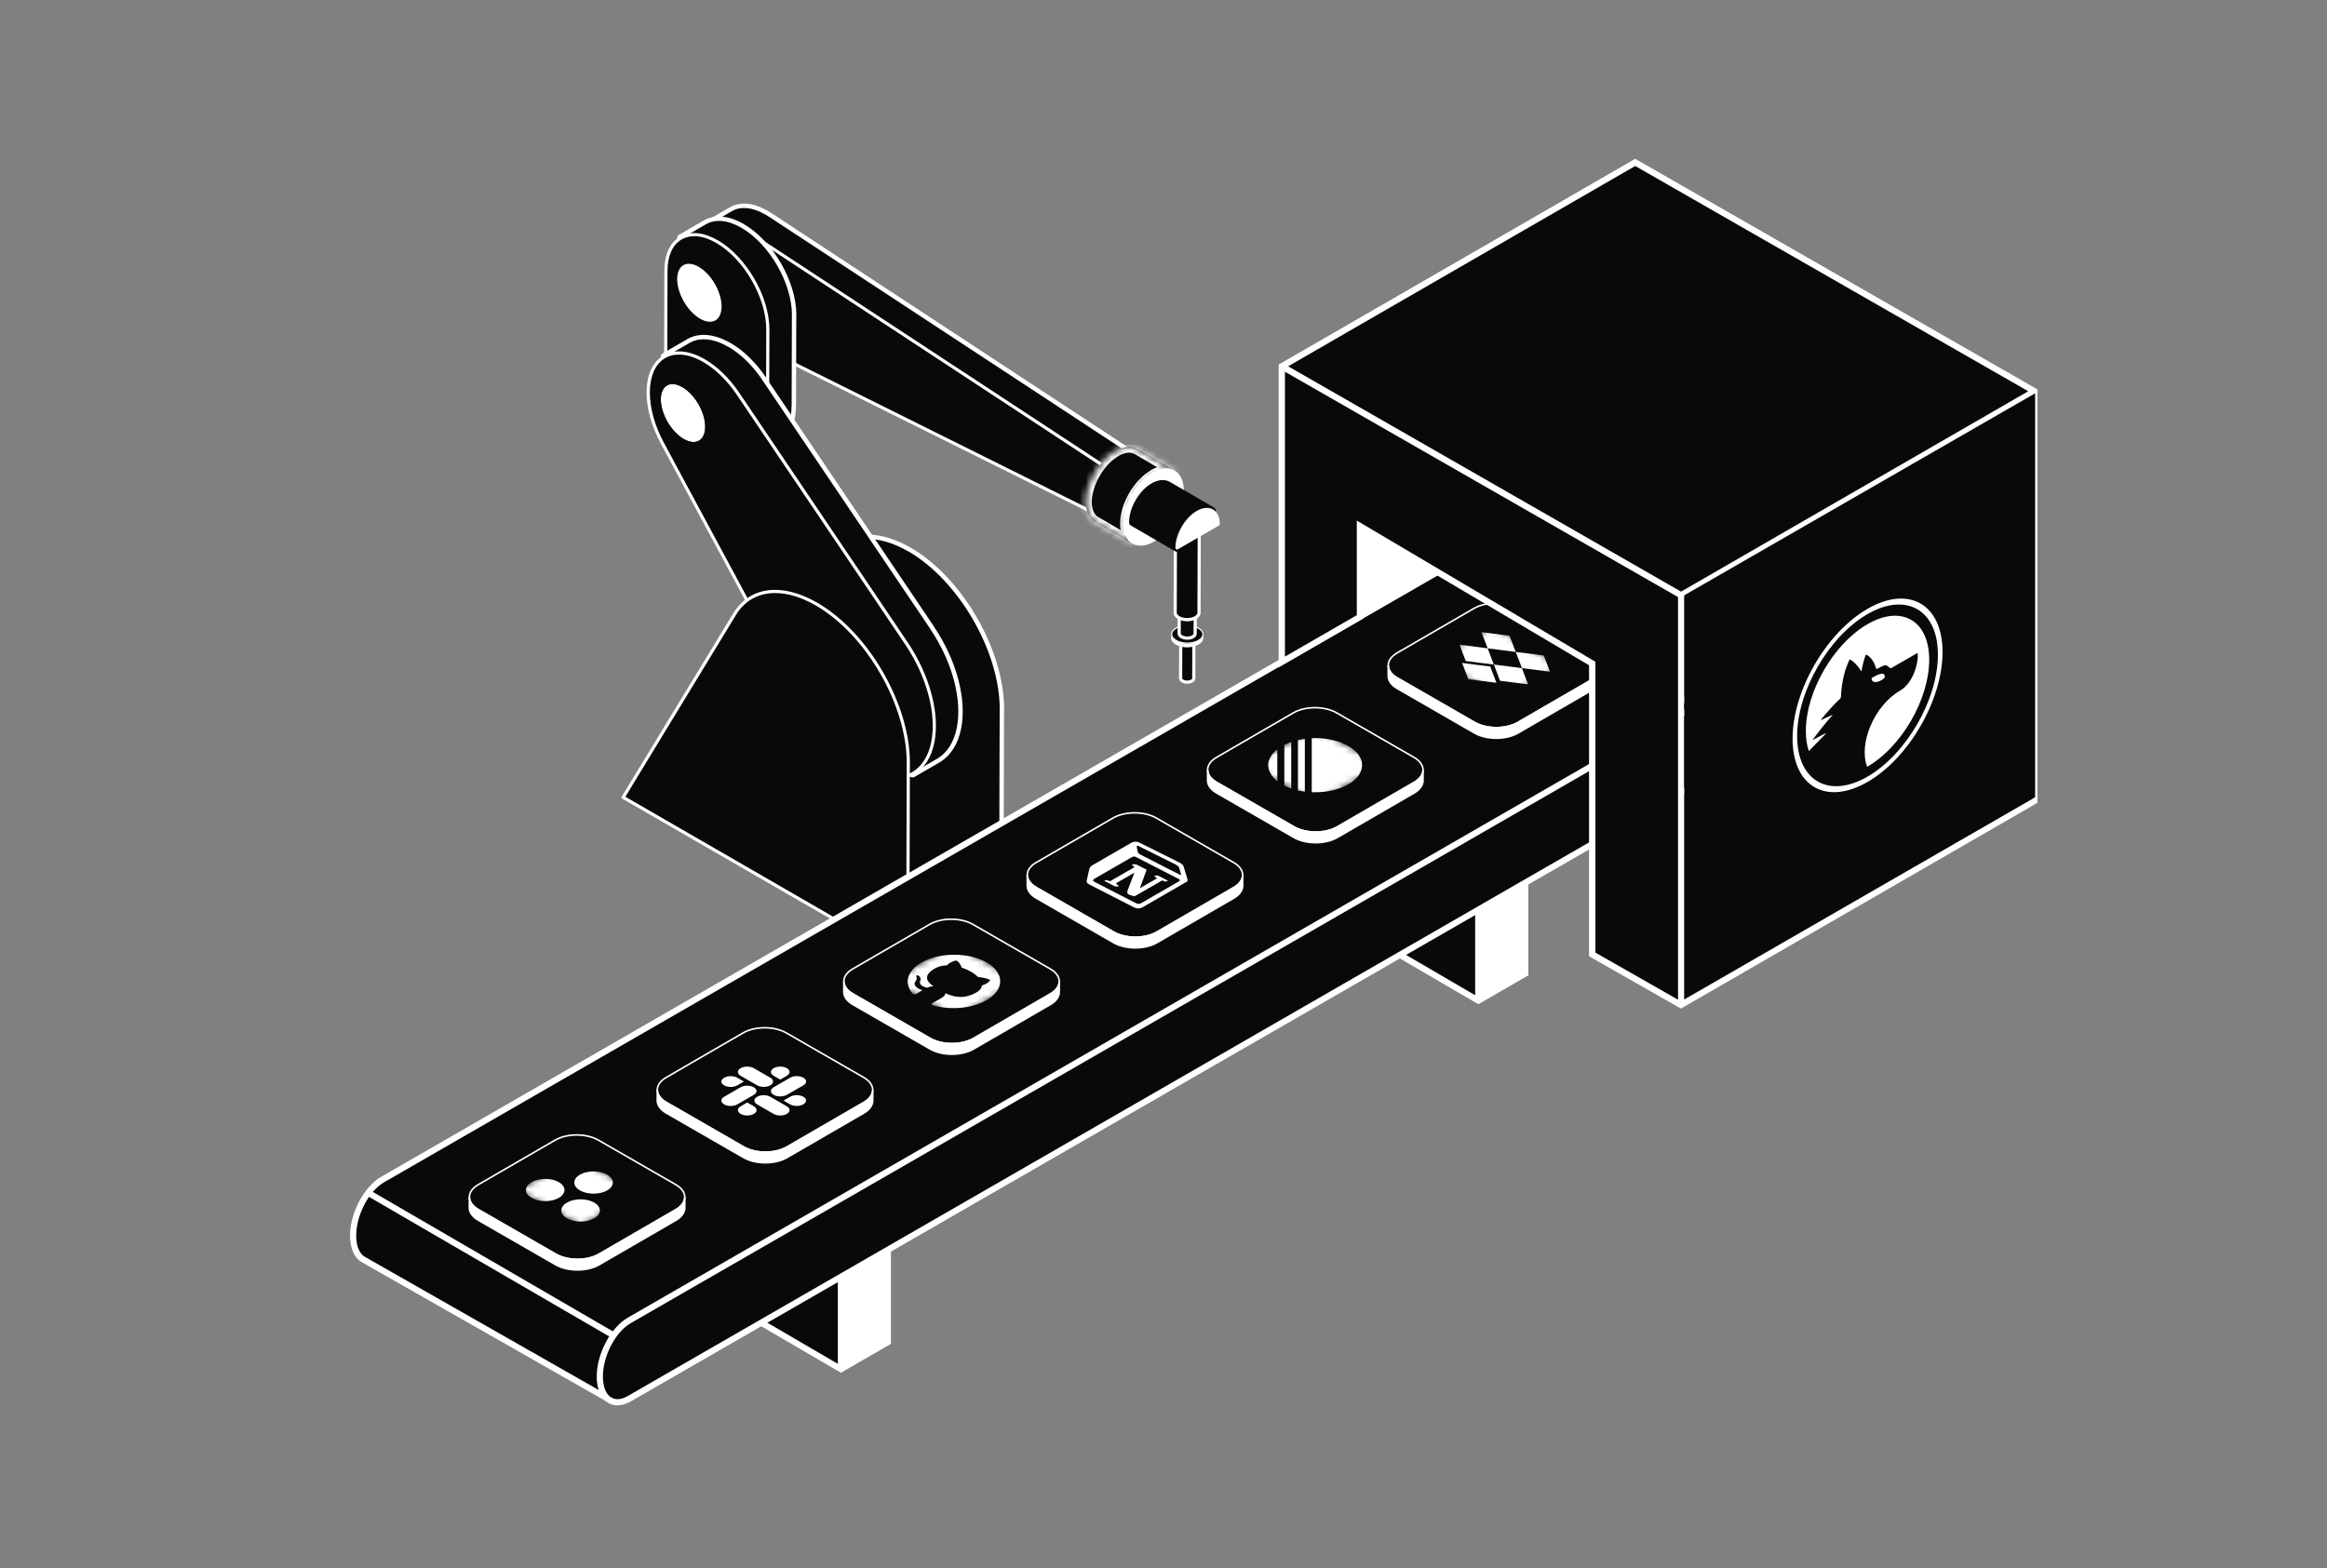 <svg width="359" height="242" viewBox="0 0 359 242" fill="none"
  xmlns="http://www.w3.org/2000/svg">
  <rect x="0" y="0" width="359" height="242" fill="#808080" stroke="none"/>
  <path fill-rule="evenodd" clip-rule="evenodd" d="M135.3 87.981C135.309 87.987 135.322 87.991 135.336 87.995C143.073 92.477 149.348 103.342 149.335 112.246C149.334 112.253 149.334 112.261 149.334 112.269L149.334 112.299C149.334 112.301 149.334 112.302 149.334 112.304L149.246 142.93C149.236 143.018 149.285 143.106 149.363 143.145C149.392 143.164 149.48 143.174 149.48 143.174C149.529 143.174 149.607 143.145 149.607 143.145L154.359 140.383C154.428 140.334 154.476 140.256 154.476 140.169L154.564 109.59C154.571 109.567 154.575 109.543 154.575 109.518C154.604 100.443 148.203 89.348 140.308 84.79C140.281 84.773 140.252 84.762 140.222 84.757C136.403 82.57 132.658 82.224 129.943 83.805L125.191 86.566C125.074 86.634 125.035 86.781 125.103 86.898C125.171 87.015 125.318 87.054 125.435 86.986C128.021 85.493 131.612 85.854 135.3 87.981Z" fill="#09090B"/>
  <path d="M135.336 87.995L135.506 87.702L135.468 87.68L135.426 87.668L135.336 87.995ZM135.3 87.981L135.489 87.699L135.479 87.693L135.47 87.687L135.3 87.981ZM149.335 112.246L149.673 112.28L149.674 112.263L149.674 112.246L149.335 112.246ZM149.334 112.269L149.673 112.27V112.269H149.334ZM149.334 112.299L149.673 112.304L149.673 112.3L149.334 112.299ZM149.334 112.304L149.673 112.305L149.673 112.301L149.334 112.304ZM149.246 142.93L149.583 142.968L149.585 142.949L149.585 142.931L149.246 142.93ZM149.363 143.145L149.551 142.863L149.534 142.851L149.515 142.841L149.363 143.145ZM149.48 143.174L149.443 143.511L149.461 143.513H149.48V143.174ZM149.607 143.145L149.726 143.463L149.753 143.453L149.777 143.438L149.607 143.145ZM154.359 140.383L154.53 140.677L154.544 140.669L154.557 140.659L154.359 140.383ZM154.476 140.169L154.137 140.168V140.169H154.476ZM154.564 109.59L154.24 109.488L154.225 109.538L154.225 109.589L154.564 109.59ZM154.575 109.518L154.236 109.517V109.518H154.575ZM140.308 84.79L140.129 85.078L140.139 85.084L140.308 84.79ZM140.222 84.757L140.053 85.051L140.106 85.081L140.165 85.091L140.222 84.757ZM129.943 83.805L130.114 84.098L130.114 84.098L129.943 83.805ZM125.191 86.566L125.02 86.273L125.02 86.273L125.191 86.566ZM125.103 86.898L125.396 86.727L125.396 86.727L125.103 86.898ZM125.435 86.986L125.265 86.692L125.264 86.693L125.435 86.986ZM135.426 87.668C135.427 87.668 135.431 87.67 135.439 87.673C135.443 87.674 135.45 87.677 135.457 87.681C135.465 87.684 135.476 87.69 135.489 87.699L135.112 88.263C135.168 88.301 135.226 88.317 135.246 88.322L135.426 87.668ZM149.674 112.246C149.681 107.72 148.092 102.72 145.536 98.293C142.98 93.865 139.438 89.979 135.506 87.702L135.166 88.289C138.971 90.493 142.436 94.281 144.948 98.632C147.46 102.984 149.002 107.867 148.996 112.245L149.674 112.246ZM148.997 112.211C148.995 112.23 148.994 112.25 148.994 112.269H149.673C149.673 112.273 149.673 112.276 149.673 112.28L148.997 112.211ZM148.994 112.269L148.994 112.298L149.673 112.3L149.673 112.27L148.994 112.269ZM149.673 112.301C149.673 112.302 149.673 112.303 149.673 112.304L148.994 112.294C148.994 112.299 148.994 112.303 148.994 112.307L149.673 112.301ZM148.994 112.303L148.907 142.929L149.585 142.931L149.673 112.305L148.994 112.303ZM148.909 142.893C148.883 143.124 149.008 143.347 149.211 143.448L149.515 142.841C149.541 142.855 149.559 142.874 149.569 142.893C149.579 142.912 149.587 142.937 149.583 142.968L148.909 142.893ZM149.175 143.427C149.226 143.461 149.277 143.477 149.297 143.483C149.324 143.491 149.35 143.497 149.369 143.5C149.389 143.504 149.406 143.507 149.419 143.508C149.425 143.509 149.431 143.51 149.435 143.51C149.437 143.511 149.438 143.511 149.44 143.511C149.44 143.511 149.441 143.511 149.441 143.511C149.442 143.511 149.442 143.511 149.442 143.511C149.442 143.511 149.442 143.511 149.442 143.511C149.442 143.511 149.443 143.511 149.443 143.511C149.443 143.511 149.443 143.511 149.443 143.511C149.443 143.511 149.443 143.511 149.48 143.174C149.518 142.837 149.518 142.837 149.518 142.837C149.518 142.837 149.518 142.837 149.518 142.837C149.518 142.837 149.518 142.837 149.518 142.837C149.518 142.837 149.518 142.837 149.518 142.837C149.518 142.837 149.518 142.837 149.518 142.837C149.519 142.837 149.519 142.837 149.519 142.837C149.519 142.837 149.519 142.837 149.518 142.837C149.517 142.837 149.515 142.837 149.513 142.836C149.508 142.836 149.502 142.835 149.496 142.834C149.489 142.832 149.488 142.832 149.49 142.832C149.491 142.833 149.497 142.834 149.505 142.838C149.512 142.841 149.53 142.848 149.551 142.863L149.175 143.427ZM149.48 143.513C149.555 143.513 149.626 143.494 149.655 143.486C149.674 143.48 149.691 143.475 149.703 143.471C149.709 143.469 149.714 143.467 149.718 143.465C149.72 143.465 149.722 143.464 149.723 143.464C149.724 143.463 149.724 143.463 149.725 143.463C149.725 143.463 149.725 143.463 149.726 143.463C149.726 143.463 149.726 143.463 149.726 143.463C149.726 143.463 149.726 143.463 149.726 143.463C149.726 143.463 149.726 143.463 149.726 143.463C149.726 143.463 149.726 143.463 149.607 143.145C149.488 142.827 149.488 142.827 149.488 142.827C149.488 142.827 149.488 142.827 149.488 142.827C149.488 142.827 149.488 142.827 149.488 142.827C149.488 142.827 149.488 142.827 149.488 142.827C149.488 142.827 149.489 142.827 149.489 142.827C149.489 142.827 149.489 142.827 149.489 142.827C149.489 142.827 149.489 142.827 149.489 142.827C149.488 142.827 149.487 142.828 149.485 142.828C149.481 142.83 149.475 142.832 149.469 142.833C149.462 142.835 149.458 142.836 149.456 142.836C149.452 142.837 149.462 142.835 149.48 142.835V143.513ZM149.777 143.438L154.53 140.677L154.189 140.09L149.437 142.852L149.777 143.438ZM154.557 140.659C154.697 140.559 154.816 140.386 154.816 140.169H154.137C154.137 140.149 154.143 140.133 154.148 140.123C154.153 140.114 154.158 140.11 154.162 140.107L154.557 140.659ZM154.816 140.17L154.903 109.591L154.225 109.589L154.137 140.168L154.816 140.17ZM154.236 109.518C154.236 109.507 154.238 109.497 154.24 109.488L154.888 109.692C154.905 109.637 154.914 109.579 154.914 109.518H154.236ZM140.139 85.084C144.022 87.326 147.558 91.19 150.119 95.629C152.681 100.07 154.25 105.054 154.236 109.517L154.914 109.519C154.929 104.907 153.312 99.806 150.707 95.29C148.102 90.775 144.489 86.812 140.478 84.497L140.139 85.084ZM140.165 85.091C140.148 85.088 140.136 85.083 140.129 85.078L140.488 84.503C140.426 84.463 140.355 84.435 140.279 84.422L140.165 85.091ZM130.114 84.098C132.684 82.601 136.293 82.898 140.053 85.051L140.391 84.462C136.513 82.243 132.631 81.847 129.772 83.511L130.114 84.098ZM125.361 86.859L130.114 84.098L129.773 83.511L125.02 86.273L125.361 86.859ZM125.396 86.727C125.423 86.773 125.405 86.834 125.362 86.859L125.02 86.273C124.742 86.435 124.647 86.789 124.81 87.069L125.396 86.727ZM125.264 86.693C125.31 86.666 125.371 86.683 125.396 86.727L124.81 87.069C124.972 87.347 125.326 87.442 125.606 87.279L125.264 86.693ZM135.47 87.687C131.726 85.528 127.997 85.114 125.265 86.692L125.604 87.279C128.044 85.871 131.498 86.18 135.131 88.275L135.47 87.687Z" fill="white"/>
  <path d="M135.418 87.767C143.254 92.295 149.587 103.264 149.568 112.28L149.48 142.941L105.577 117.589L122.771 89.329C125.211 85.299 130.1 84.694 135.418 87.767Z" fill="#09090B"/>
  <path d="M149.48 143.175C149.48 143.175 149.392 143.165 149.363 143.145L105.46 117.793C105.401 117.764 105.362 117.705 105.343 117.647C105.323 117.579 105.343 117.52 105.372 117.462L122.566 89.201C125.094 85.025 130.07 84.4 135.545 87.562C143.439 92.119 149.841 103.214 149.812 112.29L149.724 142.95C149.724 143.038 149.675 143.116 149.597 143.165C149.558 143.185 149.519 143.194 149.48 143.194V143.175ZM105.919 117.501L149.246 142.511L149.333 112.28C149.363 103.361 143.069 92.461 135.311 87.982C130.09 84.966 125.367 85.532 122.996 89.455L105.928 117.51L105.919 117.501Z" fill="#09090B"/>
  <path fill-rule="evenodd" clip-rule="evenodd" d="M114.183 35.435C114.171 35.432 114.161 35.428 114.155 35.423C112.262 34.33 110.505 34.155 109.188 34.916C109.071 34.984 108.924 34.945 108.856 34.828C108.788 34.711 108.827 34.565 108.944 34.496L112.749 32.291C114.207 31.442 116.123 31.614 118.147 32.76C118.164 32.765 118.18 32.771 118.196 32.779C118.366 32.874 118.537 32.978 118.707 33.091C118.715 33.094 118.723 33.097 118.73 33.101L174.372 69.656C174.44 69.705 174.489 69.783 174.479 69.871C174.469 69.958 174.43 70.036 174.362 70.075L170.556 72.281C170.556 72.281 170.478 72.31 170.429 72.31L170.439 72.33C170.439 72.33 170.342 72.32 170.303 72.29L114.686 35.742C114.673 35.738 114.662 35.732 114.654 35.726C114.5 35.627 114.338 35.527 114.183 35.435Z" fill="#09090B"/>
  <path d="M114.155 35.423L114.343 35.141L114.334 35.135L114.324 35.13L114.155 35.423ZM114.183 35.435L114.355 35.143L114.321 35.123L114.283 35.111L114.183 35.435ZM109.188 34.916L109.018 34.622L109.017 34.623L109.188 34.916ZM108.856 34.828L108.563 34.999L108.563 34.999L108.856 34.828ZM108.944 34.496L108.774 34.203L108.773 34.203L108.944 34.496ZM112.749 32.291L112.92 32.584L112.92 32.584L112.749 32.291ZM118.147 32.76L117.98 33.055L118.015 33.075L118.054 33.086L118.147 32.76ZM118.196 32.779L118.361 32.483L118.354 32.479L118.348 32.476L118.196 32.779ZM118.707 33.091L118.52 33.374L118.548 33.392L118.579 33.405L118.707 33.091ZM118.73 33.101L118.916 32.818L118.899 32.806L118.882 32.798L118.73 33.101ZM174.372 69.656L174.569 69.379L174.558 69.372L174.372 69.656ZM174.362 70.075L174.194 69.781L174.192 69.782L174.362 70.075ZM170.556 72.281L170.675 72.598L170.702 72.588L170.726 72.574L170.556 72.281ZM170.429 72.31V71.971H169.881L170.126 72.462L170.429 72.31ZM170.439 72.33L170.405 72.667L171.018 72.728L170.743 72.178L170.439 72.33ZM170.303 72.29L170.506 72.019L170.498 72.013L170.489 72.007L170.303 72.29ZM114.686 35.742L114.872 35.459L114.84 35.438L114.804 35.425L114.686 35.742ZM114.654 35.726L114.857 35.455L114.848 35.448L114.838 35.441L114.654 35.726ZM113.966 35.706C114.015 35.738 114.062 35.753 114.083 35.76L114.283 35.111C114.285 35.112 114.291 35.114 114.299 35.117C114.306 35.12 114.323 35.128 114.343 35.141L113.966 35.706ZM109.357 35.21C110.528 34.533 112.147 34.656 113.985 35.717L114.324 35.13C112.376 34.005 110.482 33.776 109.018 34.622L109.357 35.21ZM108.563 34.999C108.725 35.277 109.079 35.372 109.359 35.209L109.017 34.623C109.063 34.596 109.123 34.614 109.149 34.657L108.563 34.999ZM108.773 34.203C108.495 34.365 108.399 34.719 108.563 34.999L109.149 34.657C109.176 34.703 109.158 34.764 109.115 34.789L108.773 34.203ZM112.579 31.997L108.774 34.203L109.114 34.79L112.92 32.584L112.579 31.997ZM118.314 32.465C116.231 31.285 114.179 31.065 112.579 31.998L112.92 32.584C114.235 31.818 116.014 31.942 117.98 33.055L118.314 32.465ZM118.348 32.476C118.313 32.458 118.277 32.444 118.24 32.434L118.054 33.086C118.05 33.085 118.047 33.084 118.044 33.083L118.348 32.476ZM118.895 32.808C118.717 32.69 118.539 32.582 118.361 32.483L118.031 33.076C118.193 33.166 118.356 33.265 118.52 33.374L118.895 32.808ZM118.579 33.405L118.578 33.404L118.882 32.798C118.867 32.79 118.852 32.783 118.836 32.777L118.579 33.405ZM118.544 33.385L174.186 69.939L174.558 69.372L118.916 32.818L118.544 33.385ZM174.175 69.932C174.172 69.93 174.163 69.923 174.155 69.908C174.146 69.891 174.138 69.865 174.142 69.833L174.816 69.908C174.844 69.664 174.706 69.477 174.569 69.38L174.175 69.932ZM174.142 69.833C174.141 69.84 174.14 69.837 174.146 69.827C174.151 69.817 174.166 69.797 174.194 69.781L174.53 70.37C174.724 70.259 174.799 70.062 174.816 69.908L174.142 69.833ZM174.192 69.782L170.386 71.987L170.726 72.574L174.532 70.369L174.192 69.782ZM170.556 72.281C170.437 71.963 170.437 71.963 170.437 71.963C170.437 71.963 170.437 71.963 170.437 71.963C170.437 71.963 170.437 71.963 170.437 71.963C170.438 71.963 170.438 71.963 170.438 71.963C170.438 71.963 170.438 71.963 170.438 71.963C170.438 71.963 170.438 71.963 170.438 71.963C170.439 71.963 170.439 71.963 170.438 71.963C170.438 71.963 170.436 71.963 170.434 71.964C170.43 71.966 170.424 71.967 170.418 71.969C170.411 71.971 170.407 71.972 170.405 71.972C170.402 71.973 170.411 71.971 170.429 71.971V72.649C170.505 72.649 170.576 72.63 170.604 72.622C170.624 72.616 170.641 72.611 170.652 72.607C170.659 72.605 170.664 72.603 170.668 72.601C170.669 72.601 170.671 72.6 170.672 72.6C170.673 72.599 170.674 72.599 170.674 72.599C170.674 72.599 170.675 72.599 170.675 72.599C170.675 72.599 170.675 72.599 170.675 72.599C170.675 72.599 170.675 72.599 170.675 72.599C170.675 72.599 170.675 72.599 170.675 72.599C170.675 72.599 170.675 72.598 170.556 72.281ZM170.126 72.462L170.136 72.481L170.743 72.178L170.733 72.158L170.126 72.462ZM170.439 72.33C170.473 71.992 170.473 71.992 170.473 71.992C170.473 71.992 170.473 71.992 170.473 71.992C170.473 71.992 170.473 71.992 170.473 71.992C170.473 71.992 170.474 71.992 170.474 71.992C170.474 71.992 170.474 71.992 170.474 71.992C170.474 71.992 170.475 71.992 170.475 71.992C170.475 71.992 170.475 71.992 170.475 71.992C170.474 71.992 170.473 71.992 170.471 71.992C170.466 71.991 170.46 71.99 170.455 71.989C170.448 71.988 170.447 71.987 170.451 71.988C170.453 71.989 170.458 71.991 170.466 71.995C170.474 71.998 170.489 72.006 170.506 72.019L170.099 72.562C170.186 72.627 170.29 72.648 170.316 72.653C170.34 72.658 170.361 72.662 170.376 72.664C170.384 72.665 170.39 72.665 170.395 72.666C170.398 72.666 170.4 72.667 170.402 72.667C170.402 72.667 170.403 72.667 170.404 72.667C170.404 72.667 170.404 72.667 170.405 72.667C170.405 72.667 170.405 72.667 170.405 72.667C170.405 72.667 170.405 72.667 170.405 72.667C170.405 72.667 170.405 72.667 170.405 72.667C170.405 72.667 170.405 72.667 170.439 72.33ZM170.489 72.007L114.872 35.459L114.499 36.026L170.116 72.574L170.489 72.007ZM114.45 35.998C114.495 36.031 114.54 36.05 114.567 36.06L114.804 35.425C114.807 35.426 114.813 35.428 114.821 35.432C114.829 35.436 114.842 35.443 114.857 35.455L114.45 35.998ZM114.01 35.727C114.162 35.817 114.32 35.914 114.469 36.011L114.838 35.441C114.68 35.339 114.514 35.237 114.355 35.143L114.01 35.727Z" fill="white"/>
  <path d="M176.442 77.941L172.636 80.147C173.261 79.786 173.651 79.005 173.651 77.922C173.651 75.824 172.246 73.277 170.431 72.076L174.236 69.871C176.051 71.071 177.457 73.618 177.457 75.716C177.457 76.809 177.066 77.58 176.442 77.941Z" fill="#09090B"/>
  <path d="M172.646 80.4C172.558 80.4 172.48 80.361 172.431 80.283C172.363 80.166 172.402 80.019 172.519 79.951C173.095 79.619 173.407 78.897 173.407 77.931C173.407 75.921 172.05 73.442 170.294 72.291C170.226 72.242 170.187 72.164 170.187 72.076C170.187 71.988 170.235 71.91 170.304 71.871L174.109 69.666C174.187 69.617 174.285 69.627 174.363 69.666C176.266 70.925 177.7 73.52 177.691 75.716C177.691 76.868 177.281 77.736 176.559 78.156L172.763 80.361C172.724 80.38 172.685 80.39 172.636 80.39L172.646 80.4ZM170.889 72.105C172.636 73.423 173.904 75.862 173.904 77.931C173.904 78.439 173.826 78.897 173.67 79.288L176.325 77.746C176.9 77.414 177.213 76.692 177.213 75.726C177.213 73.764 175.915 71.354 174.226 70.173L170.889 72.115V72.105Z" fill="#09090B"/>
  <path d="M114.272 35.141C114.438 35.238 114.613 35.345 114.789 35.462L170.431 72.017C172.246 73.218 173.651 75.764 173.651 77.862C173.651 79.961 172.227 80.888 170.412 79.98L114.74 52.266C114.565 52.179 114.399 52.091 114.223 51.993C110.203 49.671 106.904 44.021 106.914 39.327C106.924 34.643 110.251 32.818 114.272 35.141Z" fill="#09090B"/>
  <path d="M171.74 80.565C171.291 80.565 170.813 80.438 170.305 80.194L114.634 52.49C114.458 52.403 114.282 52.305 114.107 52.207C109.999 49.836 106.661 44.059 106.681 39.336C106.681 37.004 107.491 35.257 108.954 34.418C110.428 33.569 112.36 33.754 114.4 34.935C114.575 35.033 114.751 35.14 114.927 35.257L170.569 71.812C172.471 73.071 173.906 75.666 173.896 77.862C173.896 78.984 173.506 79.843 172.803 80.282C172.491 80.477 172.13 80.575 171.73 80.575L171.74 80.565ZM110.994 34.379C110.33 34.379 109.725 34.535 109.198 34.837C107.901 35.589 107.178 37.179 107.169 39.326C107.159 43.903 110.379 49.485 114.351 51.778C114.517 51.876 114.683 51.963 114.848 52.051L170.52 79.755C171.3 80.145 172.023 80.184 172.55 79.862C173.106 79.521 173.408 78.809 173.408 77.862C173.408 75.852 172.052 73.373 170.295 72.222L142.479 53.94L114.663 35.657C114.497 35.55 114.322 35.443 114.156 35.345C113.033 34.701 111.96 34.369 110.994 34.369V34.379Z" fill="white"/>
  <path fill-rule="evenodd" clip-rule="evenodd" d="M118.225 50.851C118.223 50.867 118.223 50.884 118.225 50.9L118.187 64.782C118.18 64.805 118.176 64.829 118.176 64.854C118.166 67.157 117.405 68.875 116.009 69.684C115.892 69.753 115.853 69.899 115.921 70.016C115.968 70.091 116.041 70.13 116.124 70.133L116.117 70.133H116.136L116.124 70.133C116.173 70.13 116.243 70.104 116.243 70.104L120.049 67.899C121.578 67.008 122.445 65.168 122.459 62.711C122.467 62.688 122.47 62.664 122.47 62.639L122.509 48.702C122.515 48.681 122.519 48.659 122.519 48.636C122.528 43.602 118.997 37.456 114.622 34.899C114.608 34.886 114.593 34.875 114.575 34.867C112.38 33.598 110.301 33.403 108.73 34.32L104.924 36.525C104.807 36.594 104.768 36.74 104.836 36.857C104.905 36.974 105.051 37.013 105.168 36.945C106.578 36.128 108.463 36.329 110.495 37.489C110.502 37.494 110.509 37.498 110.516 37.502C114.78 39.961 118.235 45.952 118.225 50.851Z" fill="#09090B"/>
  <path d="M118.225 50.9L118.565 50.901L118.565 50.879L118.562 50.857L118.225 50.9ZM118.225 50.851L118.562 50.888L118.564 50.87L118.564 50.852L118.225 50.851ZM118.187 64.782L118.51 64.884L118.526 64.835L118.526 64.783L118.187 64.782ZM118.176 64.854L118.515 64.856V64.854H118.176ZM116.009 69.684L115.839 69.391L115.838 69.391L116.009 69.684ZM115.921 70.016L115.628 70.187L115.634 70.196L115.921 70.016ZM116.117 70.133L116.107 69.794L116.117 70.473V70.133ZM116.136 70.133V70.473L116.143 69.794L116.136 70.133ZM116.243 70.104L116.363 70.422L116.389 70.412L116.414 70.398L116.243 70.104ZM120.049 67.899L120.219 68.192L120.22 68.192L120.049 67.899ZM122.459 62.711L122.136 62.609L122.12 62.658L122.12 62.709L122.459 62.711ZM122.47 62.639L122.131 62.638V62.639H122.47ZM122.509 48.702L122.183 48.608L122.17 48.654L122.17 48.701L122.509 48.702ZM122.519 48.636L122.179 48.635V48.636H122.519ZM114.622 34.899L114.386 35.144L114.415 35.172L114.45 35.192L114.622 34.899ZM114.575 34.867L114.405 35.16L114.414 35.165L114.423 35.17L114.575 34.867ZM108.73 34.32L108.9 34.614L108.901 34.613L108.73 34.32ZM104.924 36.525L104.754 36.232L104.753 36.232L104.924 36.525ZM104.836 36.857L104.543 37.028L104.543 37.028L104.836 36.857ZM105.168 36.945L104.998 36.651L104.997 36.652L105.168 36.945ZM110.495 37.489L110.685 37.208L110.674 37.201L110.663 37.195L110.495 37.489ZM110.516 37.502L110.685 37.208L110.677 37.203L110.668 37.198L110.516 37.502ZM118.562 50.857C118.563 50.867 118.563 50.877 118.562 50.888L117.888 50.813C117.883 50.858 117.883 50.901 117.889 50.943L118.562 50.857ZM118.526 64.783L118.565 50.901L117.886 50.899L117.847 64.781L118.526 64.783ZM117.863 64.681C117.846 64.735 117.836 64.793 117.836 64.854H118.515C118.515 64.865 118.513 64.875 118.51 64.884L117.863 64.681ZM117.836 64.853C117.827 67.094 117.088 68.666 115.839 69.391L116.18 69.978C117.722 69.083 118.505 67.22 118.515 64.856L117.836 64.853ZM115.838 69.391C115.56 69.554 115.465 69.907 115.628 70.187L116.214 69.845C116.241 69.891 116.224 69.952 116.18 69.978L115.838 69.391ZM115.634 70.196C115.743 70.371 115.922 70.465 116.111 70.472L116.138 69.794C116.146 69.794 116.16 69.797 116.176 69.806C116.192 69.815 116.203 69.827 116.209 69.837L115.634 70.196ZM116.114 69.794L116.107 69.794L116.127 70.473L116.134 70.472L116.114 69.794ZM116.117 70.473H116.136V69.794H116.117V70.473ZM116.143 69.794L116.131 69.794L116.118 70.472L116.129 70.473L116.143 69.794ZM116.143 70.472C116.208 70.468 116.269 70.452 116.298 70.443C116.315 70.438 116.33 70.433 116.341 70.429C116.347 70.427 116.352 70.426 116.355 70.424C116.357 70.424 116.359 70.423 116.36 70.423C116.36 70.423 116.361 70.422 116.361 70.422C116.362 70.422 116.362 70.422 116.362 70.422C116.362 70.422 116.362 70.422 116.362 70.422C116.362 70.422 116.362 70.422 116.362 70.422C116.362 70.422 116.362 70.422 116.362 70.422C116.363 70.422 116.363 70.422 116.243 70.104C116.124 69.787 116.124 69.787 116.124 69.786C116.124 69.786 116.124 69.786 116.124 69.786C116.124 69.786 116.125 69.786 116.125 69.786C116.125 69.786 116.125 69.786 116.125 69.786C116.125 69.786 116.125 69.786 116.125 69.786C116.125 69.786 116.125 69.786 116.126 69.786C116.126 69.786 116.126 69.786 116.125 69.786C116.125 69.786 116.124 69.787 116.122 69.787C116.118 69.788 116.113 69.79 116.107 69.792C116.088 69.797 116.089 69.795 116.105 69.794L116.143 70.472ZM116.414 70.398L120.219 68.192L119.879 67.605L116.073 69.811L116.414 70.398ZM120.22 68.192C121.889 67.22 122.784 65.24 122.799 62.713L122.12 62.709C122.106 65.096 121.267 66.797 119.878 67.606L120.22 68.192ZM122.131 62.639C122.131 62.628 122.133 62.618 122.136 62.609L122.783 62.812C122.8 62.758 122.81 62.7 122.81 62.639H122.131ZM122.17 48.701L122.131 62.638L122.81 62.64L122.849 48.703L122.17 48.701ZM122.179 48.636C122.179 48.626 122.181 48.617 122.183 48.608L122.835 48.795C122.85 48.745 122.858 48.691 122.858 48.636H122.179ZM114.45 35.192C116.575 36.434 118.513 38.561 119.92 41.008C121.327 43.456 122.184 46.192 122.179 48.635L122.858 48.636C122.863 46.046 121.959 43.193 120.509 40.67C119.058 38.147 117.043 35.922 114.793 34.606L114.45 35.192ZM114.423 35.17C114.409 35.163 114.397 35.154 114.386 35.144L114.857 34.655C114.82 34.619 114.776 34.588 114.727 34.563L114.423 35.17ZM108.901 34.613C110.327 33.78 112.269 33.926 114.405 35.16L114.745 34.573C112.491 33.27 110.275 33.025 108.559 34.027L108.901 34.613ZM105.094 36.819L108.9 34.614L108.56 34.026L104.754 36.232L105.094 36.819ZM105.129 36.686C105.156 36.732 105.139 36.793 105.095 36.819L104.753 36.232C104.475 36.394 104.38 36.748 104.543 37.028L105.129 36.686ZM104.997 36.652C105.043 36.625 105.104 36.643 105.129 36.686L104.543 37.028C104.705 37.306 105.059 37.401 105.339 37.238L104.997 36.652ZM110.663 37.195C108.579 36.004 106.556 35.749 104.998 36.651L105.338 37.239C106.6 36.507 108.348 36.654 110.327 37.784L110.663 37.195ZM110.668 37.198C110.674 37.201 110.679 37.204 110.685 37.208L110.305 37.771C110.324 37.783 110.344 37.795 110.364 37.805L110.668 37.198ZM118.564 50.852C118.569 48.328 117.684 45.547 116.267 43.092C114.85 40.636 112.881 38.474 110.685 37.208L110.346 37.795C112.415 38.988 114.306 41.051 115.679 43.431C117.053 45.811 117.89 48.475 117.886 50.85L118.564 50.852Z" fill="white"/>
  <path d="M110.632 37.288C114.974 39.796 118.478 45.856 118.458 50.852L118.419 64.856C118.409 69.842 114.877 71.852 110.544 69.344C106.202 66.837 102.689 60.767 102.708 55.78L102.747 41.777C102.757 36.791 106.299 34.79 110.632 37.288Z" fill="#09090B"/>
  <path d="M114.067 70.671C112.944 70.671 111.705 70.3 110.417 69.558C106.016 67.021 102.444 60.834 102.454 55.779L102.493 41.776C102.493 39.288 103.362 37.414 104.923 36.526C106.494 35.619 108.563 35.824 110.749 37.082C115.15 39.62 118.712 45.797 118.702 50.851L118.663 64.855C118.663 67.353 117.794 69.216 116.233 70.114C115.589 70.485 114.857 70.671 114.067 70.671ZM107.099 36.448C106.387 36.448 105.743 36.614 105.167 36.946C103.762 37.756 102.991 39.463 102.981 41.776L102.942 55.779C102.932 60.678 106.387 66.67 110.661 69.129C112.691 70.3 114.584 70.495 115.989 69.685C117.394 68.875 118.165 67.157 118.175 64.845L118.214 50.842C118.224 45.943 114.769 39.951 110.505 37.492C109.295 36.799 108.133 36.438 107.099 36.438V36.448Z" fill="white"/>
  <path fill-rule="evenodd" clip-rule="evenodd" d="M107.74 41.152C106.852 40.651 106.033 40.573 105.43 40.918C105.313 40.986 105.166 40.947 105.098 40.83C105.03 40.713 105.069 40.566 105.186 40.498L107.499 39.151C108.27 38.703 109.284 38.79 110.348 39.405C110.365 39.413 110.38 39.424 110.393 39.437C112.456 40.665 114.125 43.563 114.115 45.943C114.115 47.153 113.686 48.06 112.925 48.499L110.612 49.846C110.612 49.846 110.534 49.876 110.485 49.876L110.495 49.885C110.407 49.885 110.329 49.846 110.28 49.768C110.212 49.651 110.251 49.505 110.368 49.436C110.973 49.085 111.315 48.324 111.315 47.299C111.315 45.055 109.734 42.313 107.782 41.181C107.766 41.173 107.752 41.163 107.74 41.152Z" fill="#09090B"/>
  <path d="M107.908 40.967C109.928 42.138 111.568 44.968 111.558 47.3C111.558 49.623 109.899 50.569 107.879 49.398C105.859 48.227 104.22 45.398 104.23 43.065C104.23 40.733 105.888 39.796 107.908 40.967Z" fill="white"/>
  <path d="M109.538 50.141C108.991 50.141 108.386 49.965 107.772 49.604C105.683 48.394 103.985 45.466 103.995 43.066C103.995 41.856 104.425 40.938 105.195 40.499C105.966 40.05 106.981 40.148 108.045 40.763C110.133 41.973 111.831 44.9 111.821 47.301C111.821 48.511 111.392 49.428 110.621 49.867C110.299 50.053 109.938 50.141 109.538 50.141ZM106.269 40.704C105.957 40.704 105.683 40.773 105.43 40.919C104.815 41.27 104.483 42.031 104.473 43.066C104.473 45.31 106.054 48.052 108.006 49.184C108.913 49.701 109.753 49.799 110.367 49.438C110.982 49.087 111.314 48.325 111.324 47.291C111.324 45.047 109.743 42.305 107.791 41.173C107.245 40.86 106.727 40.704 106.269 40.704Z" fill="#09090B"/>
  <path fill-rule="evenodd" clip-rule="evenodd" d="M108.501 55.865C108.495 55.863 108.489 55.86 108.485 55.857C106.26 54.569 104.182 54.355 102.64 55.252C102.523 55.321 102.376 55.282 102.308 55.164C102.24 55.047 102.279 54.901 102.396 54.833L106.202 52.627C107.884 51.651 110.112 51.852 112.468 53.194C112.492 53.199 112.514 53.208 112.536 53.222C114.498 54.354 116.352 56.16 117.894 58.443C117.907 58.462 117.916 58.483 117.923 58.504L143.81 96.871C143.825 96.893 143.835 96.917 143.842 96.942C147.268 102.042 148.832 107.974 147.938 112.416C147.499 114.592 146.474 116.251 144.981 117.236C144.893 117.295 144.806 117.344 144.718 117.392L140.912 119.598C140.912 119.598 140.846 119.623 140.797 119.626C140.716 119.622 140.645 119.583 140.6 119.51C140.531 119.393 140.57 119.246 140.687 119.178L140.922 119.032C142.307 118.124 143.254 116.573 143.664 114.523C144.542 110.181 142.981 104.365 139.595 99.359C139.586 99.345 139.578 99.331 139.572 99.317L113.676 60.921C113.671 60.913 113.666 60.906 113.662 60.898C112.195 58.728 110.363 56.945 108.501 55.865ZM140.797 119.626C140.793 119.627 140.789 119.627 140.785 119.627H140.814C140.809 119.627 140.803 119.627 140.797 119.626Z" fill="#09090B"/>
  <path d="M108.485 55.857L108.673 55.575L108.664 55.569L108.655 55.564L108.485 55.857ZM108.501 55.865L108.671 55.572L108.648 55.558L108.624 55.549L108.501 55.865ZM102.64 55.252L102.469 54.959L102.469 54.959L102.64 55.252ZM102.396 54.833L102.226 54.539L102.225 54.54L102.396 54.833ZM106.202 52.627L106.372 52.921L106.372 52.921L106.202 52.627ZM112.468 53.194L112.3 53.489L112.345 53.514L112.395 53.526L112.468 53.194ZM112.536 53.222L112.356 53.51L112.367 53.516L112.536 53.222ZM117.894 58.443L118.176 58.255L118.175 58.253L117.894 58.443ZM117.923 58.504L117.6 58.608L117.615 58.654L117.642 58.694L117.923 58.504ZM143.81 96.871L144.092 96.682L144.091 96.681L143.81 96.871ZM143.842 96.942L143.515 97.033L143.53 97.086L143.561 97.132L143.842 96.942ZM147.938 112.416L148.271 112.483L148.271 112.483L147.938 112.416ZM144.981 117.236L144.794 116.953L144.793 116.954L144.981 117.236ZM144.718 117.392L144.553 117.096L144.548 117.099L144.718 117.392ZM140.912 119.598L141.031 119.915L141.058 119.905L141.082 119.891L140.912 119.598ZM140.6 119.51L140.306 119.681L140.312 119.69L140.6 119.51ZM140.687 119.178L140.859 119.471L140.867 119.466L140.687 119.178ZM140.922 119.032L141.102 119.319L141.108 119.316L140.922 119.032ZM143.664 114.523L143.331 114.456L143.331 114.457L143.664 114.523ZM139.595 99.359L139.312 99.547L139.314 99.549L139.595 99.359ZM139.572 99.317L139.885 99.186L139.872 99.155L139.853 99.127L139.572 99.317ZM113.676 60.921L113.393 61.109L113.394 61.111L113.676 60.921ZM113.662 60.898L113.963 60.741L113.954 60.724L113.943 60.708L113.662 60.898ZM108.297 56.14C108.329 56.161 108.359 56.174 108.377 56.181L108.624 55.549C108.628 55.551 108.634 55.553 108.642 55.557C108.649 55.561 108.66 55.566 108.673 55.575L108.297 56.14ZM102.811 55.545C104.204 54.734 106.144 54.894 108.315 56.151L108.655 55.564C106.376 54.244 104.159 53.975 102.469 54.959L102.811 55.545ZM102.015 55.335C102.177 55.613 102.531 55.709 102.811 55.545L102.469 54.959C102.515 54.932 102.576 54.95 102.601 54.993L102.015 55.335ZM102.225 54.54C101.947 54.702 101.852 55.055 102.015 55.335L102.601 54.993C102.628 55.039 102.61 55.1 102.567 55.126L102.225 54.54ZM106.031 52.334L102.226 54.539L102.566 55.126L106.372 52.921L106.031 52.334ZM112.636 52.899C110.221 51.524 107.857 51.274 106.031 52.334L106.372 52.921C107.911 52.028 110.003 52.181 112.3 53.489L112.636 52.899ZM112.716 52.934C112.661 52.9 112.602 52.876 112.541 52.863L112.395 53.526C112.381 53.522 112.367 53.517 112.357 53.51L112.716 52.934ZM118.175 58.253C116.61 55.936 114.721 54.091 112.706 52.928L112.367 53.516C114.275 54.617 116.093 56.383 117.613 58.633L118.175 58.253ZM118.246 58.4C118.23 58.35 118.207 58.301 118.176 58.255L117.611 58.631C117.607 58.624 117.603 58.616 117.6 58.608L118.246 58.4ZM144.091 96.681L118.204 58.314L117.642 58.694L143.528 97.06L144.091 96.681ZM144.169 96.852C144.153 96.794 144.128 96.736 144.092 96.682L143.527 97.059C143.521 97.05 143.518 97.041 143.515 97.033L144.169 96.852ZM143.561 97.132C146.954 102.183 148.476 108.023 147.605 112.349L148.271 112.483C149.188 107.925 147.582 101.901 144.124 96.753L143.561 97.132ZM147.605 112.348C147.18 114.457 146.196 116.028 144.794 116.953L145.168 117.519C146.753 116.473 147.818 114.726 148.271 112.483L147.605 112.348ZM144.793 116.954C144.718 117.004 144.642 117.046 144.553 117.096L144.882 117.689C144.969 117.641 145.068 117.586 145.169 117.518L144.793 116.954ZM144.548 117.099L140.742 119.304L141.082 119.891L144.888 117.686L144.548 117.099ZM140.912 119.598C140.793 119.28 140.793 119.28 140.793 119.28C140.793 119.28 140.793 119.28 140.793 119.28C140.793 119.28 140.793 119.28 140.793 119.28C140.793 119.28 140.793 119.28 140.793 119.28C140.793 119.28 140.793 119.28 140.794 119.28C140.794 119.28 140.794 119.28 140.794 119.28C140.794 119.279 140.794 119.28 140.794 119.28C140.794 119.28 140.792 119.28 140.791 119.281C140.787 119.282 140.782 119.284 140.776 119.285C140.759 119.29 140.758 119.289 140.77 119.288L140.824 119.965C140.885 119.96 140.941 119.944 140.969 119.936C140.986 119.931 141 119.926 141.011 119.923C141.016 119.921 141.021 119.919 141.024 119.918C141.026 119.917 141.027 119.917 141.028 119.916C141.029 119.916 141.029 119.916 141.03 119.916C141.03 119.916 141.03 119.916 141.031 119.916C141.031 119.916 141.031 119.915 141.031 119.915C141.031 119.915 141.031 119.915 141.031 119.915C141.031 119.915 141.031 119.915 141.031 119.915C141.031 119.915 141.031 119.915 140.912 119.598ZM140.817 119.288C140.826 119.288 140.84 119.291 140.855 119.3C140.871 119.309 140.882 119.321 140.887 119.33L140.312 119.69C140.419 119.86 140.592 119.954 140.777 119.965L140.817 119.288ZM140.893 119.339C140.919 119.385 140.902 119.446 140.858 119.471L140.517 118.885C140.239 119.047 140.143 119.401 140.307 119.681L140.893 119.339ZM140.867 119.466L141.102 119.319L140.742 118.744L140.508 118.89L140.867 119.466ZM141.108 119.316C142.588 118.346 143.574 116.704 143.996 114.59L143.331 114.457C142.934 116.441 142.027 117.902 140.736 118.748L141.108 119.316ZM143.996 114.591C144.898 110.13 143.294 104.222 139.876 99.169L139.314 99.549C142.668 104.508 144.186 110.232 143.331 114.456L143.996 114.591ZM139.877 99.171C139.88 99.176 139.883 99.181 139.885 99.186L139.259 99.447C139.273 99.482 139.291 99.515 139.312 99.547L139.877 99.171ZM113.394 61.111L139.291 99.507L139.853 99.127L113.957 60.731L113.394 61.111ZM113.361 61.054C113.371 61.073 113.382 61.091 113.393 61.109L113.958 60.733C113.96 60.736 113.962 60.738 113.963 60.741L113.361 61.054ZM108.33 56.158C110.14 57.208 111.937 58.952 113.381 61.088L113.943 60.708C112.453 58.504 110.585 56.682 108.671 55.572L108.33 56.158ZM140.77 119.288C140.773 119.288 140.779 119.288 140.785 119.288V119.966C140.799 119.966 140.812 119.966 140.824 119.965L140.77 119.288ZM140.785 119.966H140.814V119.288H140.785V119.966ZM140.814 119.288C140.815 119.288 140.816 119.288 140.817 119.288L140.777 119.965C140.789 119.966 140.802 119.966 140.814 119.966V119.288Z" fill="white"/>
  <path d="M108.601 55.644C110.455 56.717 112.319 58.483 113.87 60.786L139.798 99.215C145.048 106.992 145.624 116.233 141.057 119.229C138.793 120.712 135.739 120.341 132.694 118.585C129.581 116.789 126.478 113.55 124.224 109.353L102.189 68.407C99.223 62.894 99.281 57.146 102.326 55.165C104.014 54.063 106.298 54.326 108.601 55.653V55.644Z" fill="#09090B"/>
  <path d="M137.818 120.4C136.208 120.4 134.432 119.864 132.578 118.79C129.309 116.907 126.196 113.511 124.02 109.471L101.976 68.515C98.921 62.846 99.019 57.02 102.191 54.951C103.889 53.839 106.27 54.014 108.719 55.429C110.68 56.561 112.534 58.367 114.076 60.65L140.004 99.078C143.459 104.201 145.039 110.154 144.142 114.614C143.703 116.79 142.678 118.449 141.185 119.424C140.199 120.069 139.058 120.391 137.809 120.391L137.818 120.4ZM104.747 54.717C103.889 54.717 103.118 54.932 102.454 55.361C99.546 57.254 99.517 62.933 102.405 68.291L124.44 109.247C126.567 113.208 129.621 116.536 132.812 118.38C135.935 120.176 138.814 120.41 140.921 119.034C142.307 118.127 143.254 116.575 143.664 114.526C144.542 110.183 142.98 104.367 139.594 99.361L113.676 60.923C112.203 58.737 110.358 56.942 108.485 55.859C107.177 55.107 105.899 54.717 104.757 54.717H104.747Z" fill="white"/>
  <path fill-rule="evenodd" clip-rule="evenodd" d="M105.22 59.712C104.342 59.222 103.505 59.145 102.912 59.489C102.795 59.557 102.649 59.518 102.58 59.401C102.512 59.284 102.551 59.138 102.668 59.069L104.981 57.723C105.727 57.282 106.737 57.368 107.769 57.942C107.787 57.948 107.804 57.956 107.821 57.966C109.909 59.176 111.607 62.104 111.597 64.504C111.597 65.715 111.168 66.622 110.407 67.061L108.094 68.408C108.094 68.408 108.016 68.437 107.967 68.437L107.977 68.447C107.889 68.447 107.811 68.408 107.762 68.33C107.694 68.213 107.733 68.066 107.85 67.998C108.455 67.647 108.796 66.885 108.796 65.861C108.796 63.617 107.216 60.874 105.264 59.742C105.248 59.734 105.233 59.724 105.22 59.712Z" fill="#09090B"/>
  <path d="M105.392 59.527C107.412 60.698 109.051 63.528 109.041 65.861C109.041 68.183 107.383 69.13 105.363 67.959C103.343 66.788 101.703 63.958 101.713 61.626C101.713 59.293 103.372 58.366 105.392 59.527Z" fill="white"/>
  <path d="M105.392 59.527C107.412 60.698 109.051 63.528 109.041 65.861C109.041 68.183 107.383 69.13 105.363 67.959C103.343 66.788 101.703 63.958 101.713 61.626C101.713 59.293 103.372 58.366 105.392 59.527Z" fill="white"/>
  <path d="M107.012 68.701C106.465 68.701 105.86 68.525 105.245 68.164C103.157 66.954 101.459 64.027 101.469 61.626C101.469 60.416 101.898 59.499 102.669 59.06C103.44 58.62 104.455 58.708 105.519 59.323C107.607 60.533 109.305 63.461 109.295 65.861C109.295 67.071 108.866 67.989 108.095 68.428C107.773 68.613 107.412 68.701 107.012 68.701ZM103.742 59.264C103.44 59.264 103.157 59.333 102.903 59.479C102.288 59.831 101.957 60.592 101.947 61.626C101.947 63.87 103.528 66.613 105.479 67.745C106.387 68.262 107.226 68.359 107.841 67.998C108.456 67.647 108.788 66.886 108.797 65.851C108.797 63.607 107.216 60.865 105.265 59.733C104.718 59.421 104.201 59.264 103.742 59.264Z" fill="#09090B"/>
  <path d="M107.012 68.701C106.465 68.701 105.86 68.525 105.245 68.164C103.157 66.954 101.459 64.027 101.469 61.626C101.469 60.416 101.898 59.499 102.669 59.06C103.44 58.62 104.455 58.708 105.519 59.323C107.607 60.533 109.305 63.461 109.295 65.861C109.295 67.071 108.866 67.989 108.095 68.428C107.773 68.613 107.412 68.701 107.012 68.701ZM103.742 59.264C103.44 59.264 103.157 59.333 102.903 59.479C102.288 59.831 101.957 60.592 101.947 61.626C101.947 63.87 103.528 66.613 105.479 67.745C106.387 68.262 107.226 68.359 107.841 67.998C108.456 67.647 108.788 66.886 108.797 65.851C108.797 63.607 107.216 60.865 105.265 59.733C104.718 59.421 104.201 59.264 103.742 59.264Z" fill="#09090B"/>
  <path d="M125.983 93.213C133.819 97.741 140.161 108.719 140.142 117.726L140.054 148.386L96.142 123.034L113.336 94.774C115.785 90.744 120.664 90.139 125.983 93.213Z" fill="#09090B"/>
  <path d="M140.042 148.631C140.042 148.631 139.954 148.621 139.925 148.601L96.013 123.249C95.954 123.22 95.915 123.161 95.896 123.103C95.876 123.035 95.896 122.976 95.925 122.917L113.119 94.657C115.656 90.49 120.633 89.856 126.098 93.018C133.992 97.575 140.403 108.67 140.374 117.746L140.286 148.406C140.286 148.494 140.237 148.572 140.159 148.621C140.12 148.64 140.081 148.65 140.042 148.65V148.631ZM96.471 122.947L139.798 147.967L139.886 117.736C139.915 108.817 133.612 97.917 125.854 93.428C120.643 90.422 115.92 90.988 113.539 94.901L96.471 122.957V122.947Z" fill="white"/>
  <mask id="path-30-inside-1_122_3229" fill="white">
    <path fill-rule="evenodd" clip-rule="evenodd" d="M172.041 69.621C172.053 69.609 172.066 69.598 172.079 69.589C173.358 68.857 174.568 68.74 175.495 69.276L181.194 72.594C181.311 72.663 181.35 72.809 181.282 72.926C181.213 73.043 181.067 73.082 180.95 73.014C180.196 72.575 179.19 72.677 178.096 73.284C178.078 73.308 178.057 73.328 178.033 73.346C175.642 74.721 173.71 78.078 173.72 80.82C173.72 82.089 174.139 83.026 174.9 83.465C175.018 83.533 175.057 83.68 174.988 83.797C174.94 83.875 174.861 83.914 174.774 83.914L174.783 83.904C174.783 83.904 174.696 83.894 174.657 83.875L168.948 80.557C168.031 80.03 167.533 78.937 167.523 77.493C167.523 74.61 169.542 71.089 172.041 69.621Z"/>
  </mask>
  <path fill-rule="evenodd" clip-rule="evenodd" d="M172.041 69.621C172.053 69.609 172.066 69.598 172.079 69.589C173.358 68.857 174.568 68.74 175.495 69.276L181.194 72.594C181.311 72.663 181.35 72.809 181.282 72.926C181.213 73.043 181.067 73.082 180.95 73.014C180.196 72.575 179.19 72.677 178.096 73.284C178.078 73.308 178.057 73.328 178.033 73.346C175.642 74.721 173.71 78.078 173.72 80.82C173.72 82.089 174.139 83.026 174.9 83.465C175.018 83.533 175.057 83.68 174.988 83.797C174.94 83.875 174.861 83.914 174.774 83.914L174.783 83.904C174.783 83.904 174.696 83.894 174.657 83.875L168.948 80.557C168.031 80.03 167.533 78.937 167.523 77.493C167.523 74.61 169.542 71.089 172.041 69.621Z" fill="#09090B"/>
  <path d="M172.041 69.621L172.502 70.405L172.603 70.346L172.685 70.262L172.041 69.621ZM172.079 69.589L171.628 68.8L171.588 68.823L171.551 68.849L172.079 69.589ZM175.495 69.276L175.952 68.491L175.95 68.49L175.495 69.276ZM181.194 72.594L181.652 71.809L181.651 71.809L181.194 72.594ZM181.282 72.926L182.067 73.384L182.067 73.384L181.282 72.926ZM180.95 73.014L181.408 72.229L181.407 72.228L180.95 73.014ZM178.096 73.284L177.655 72.49L177.489 72.582L177.374 72.733L178.096 73.284ZM178.033 73.346L178.486 74.133L178.525 74.111L178.561 74.085L178.033 73.346ZM173.72 80.82H174.629L174.629 80.817L173.72 80.82ZM174.9 83.465L175.358 82.68L175.355 82.678L174.9 83.465ZM174.988 83.797L175.759 84.278L175.766 84.267L175.773 84.255L174.988 83.797ZM174.774 83.914L174.131 83.271L172.579 84.823H174.774V83.914ZM174.783 83.904L175.426 84.547L176.764 83.21L174.884 83.001L174.783 83.904ZM174.657 83.875L174.2 84.661L174.225 84.675L174.25 84.688L174.657 83.875ZM168.948 80.557L169.405 79.771L169.401 79.769L168.948 80.557ZM167.523 77.493H166.614L166.614 77.499L167.523 77.493ZM172.685 70.262C172.661 70.287 172.635 70.309 172.608 70.328L171.551 68.849C171.497 68.888 171.445 68.932 171.397 68.98L172.685 70.262ZM172.531 70.377C173.653 69.735 174.498 69.75 175.039 70.063L175.95 68.49C174.638 67.73 173.063 67.978 171.628 68.8L172.531 70.377ZM175.038 70.062L180.736 73.38L181.651 71.809L175.952 68.491L175.038 70.062ZM180.736 73.379C180.422 73.196 180.31 72.787 180.496 72.468L182.067 73.384C182.39 72.83 182.199 72.129 181.652 71.809L180.736 73.379ZM180.496 72.468C180.679 72.154 181.088 72.042 181.408 72.229L180.492 73.799C181.045 74.122 181.747 73.932 182.067 73.384L180.496 72.468ZM181.407 72.228C180.26 71.561 178.887 71.806 177.655 72.49L178.537 74.079C179.493 73.549 180.132 73.589 180.492 73.799L181.407 72.228ZM177.374 72.733C177.412 72.682 177.457 72.64 177.505 72.606L178.561 74.085C178.657 74.017 178.744 73.933 178.819 73.836L177.374 72.733ZM177.58 72.558C176.213 73.344 175.028 74.661 174.189 76.117C173.349 77.572 172.805 79.254 172.811 80.824L174.629 80.817C174.624 79.645 175.041 78.277 175.764 77.025C176.486 75.772 177.463 74.722 178.486 74.133L177.58 72.558ZM172.811 80.82C172.811 82.256 173.29 83.585 174.446 84.252L175.355 82.678C174.989 82.467 174.629 81.922 174.629 80.82H172.811ZM174.443 84.25C174.129 84.067 174.017 83.658 174.203 83.339L175.773 84.255C176.096 83.701 175.906 82.999 175.358 82.68L174.443 84.25ZM174.218 83.315C174.275 83.223 174.36 83.14 174.468 83.082C174.574 83.026 174.682 83.005 174.774 83.005V84.823C175.152 84.823 175.533 84.641 175.759 84.278L174.218 83.315ZM175.416 84.557L175.426 84.547L174.141 83.261L174.131 83.271L175.416 84.557ZM174.783 83.904C174.884 83.001 174.884 83.001 174.884 83.001C174.884 83.001 174.884 83.001 174.884 83.001C174.884 83.001 174.884 83.001 174.884 83.001C174.885 83.001 174.885 83.001 174.885 83.001C174.885 83.001 174.886 83.001 174.886 83.001C174.887 83.001 174.887 83.001 174.888 83.001C174.889 83.001 174.89 83.001 174.891 83.001C174.892 83.002 174.893 83.002 174.893 83.002C174.894 83.002 174.895 83.002 174.897 83.002C174.898 83.003 174.909 83.005 174.927 83.009C174.936 83.012 174.992 83.026 175.063 83.062L174.25 84.688C174.399 84.762 174.55 84.787 174.572 84.791C174.601 84.796 174.627 84.8 174.645 84.803C174.654 84.804 174.662 84.805 174.669 84.806C174.672 84.806 174.675 84.806 174.677 84.807C174.678 84.807 174.679 84.807 174.68 84.807C174.681 84.807 174.681 84.807 174.682 84.807C174.682 84.807 174.682 84.807 174.682 84.807C174.682 84.807 174.683 84.807 174.683 84.807C174.683 84.807 174.683 84.807 174.683 84.807C174.683 84.807 174.683 84.807 174.783 83.904ZM175.113 83.089L169.405 79.771L168.491 81.343L174.2 84.661L175.113 83.089ZM169.401 79.769C168.869 79.463 168.441 78.751 168.432 77.487L166.614 77.499C166.625 79.123 167.192 80.597 168.495 81.345L169.401 79.769ZM168.432 77.493C168.432 76.248 168.874 74.802 169.633 73.478C170.392 72.156 171.42 71.04 172.502 70.405L171.581 68.837C170.163 69.67 168.932 71.049 168.057 72.574C167.182 74.099 166.614 75.855 166.614 77.493H168.432Z" fill="white" mask="url(#path-30-inside-1_122_3229)"/>
  <path d="M177.916 73.121C180.375 71.706 182.375 72.838 182.385 75.668C182.385 78.488 180.404 81.933 177.945 83.357C175.486 84.782 173.485 83.631 173.476 80.81C173.476 77.981 175.447 74.546 177.916 73.121Z" fill="white"/>
  <path d="M175.955 84.207C175.487 84.207 175.057 84.1 174.667 83.876C173.75 83.349 173.242 82.256 173.242 80.802C173.242 77.903 175.282 74.361 177.799 72.907C179.068 72.175 180.278 72.058 181.205 72.595C182.122 73.122 182.63 74.215 182.63 75.669C182.63 78.567 180.59 82.109 178.073 83.563C177.331 83.993 176.609 84.207 175.955 84.207ZM178.043 73.327C175.652 74.703 173.72 78.06 173.73 80.802C173.73 82.07 174.159 83.017 174.911 83.446C175.672 83.885 176.716 83.778 177.829 83.134C180.219 81.758 182.152 78.401 182.142 75.659C182.142 74.39 181.722 73.444 180.961 73.014C180.2 72.575 179.156 72.683 178.043 73.327Z" fill="white"/>
  <path d="M184.191 96.795L184.171 104.68C184.171 104.826 184.074 104.972 183.879 105.09C183.488 105.314 182.844 105.324 182.444 105.09C182.249 104.972 182.142 104.826 182.142 104.67L182.161 96.785C182.161 96.941 182.259 97.088 182.464 97.205C182.864 97.429 183.508 97.429 183.898 97.205C184.093 97.088 184.191 96.941 184.191 96.795Z" fill="#09090B"/>
  <path d="M183.147 105.509C182.844 105.509 182.551 105.441 182.317 105.304C182.054 105.148 181.897 104.923 181.897 104.67L181.917 96.785C181.917 96.648 182.024 96.541 182.161 96.541C182.298 96.541 182.405 96.648 182.405 96.785C182.405 96.853 182.473 96.931 182.581 96.99C182.893 97.175 183.449 97.175 183.771 96.99C183.878 96.931 183.947 96.853 183.947 96.795C183.947 96.658 184.054 96.551 184.191 96.551C184.327 96.551 184.435 96.658 184.435 96.795L184.415 104.679C184.415 104.923 184.259 105.148 183.995 105.304C183.761 105.441 183.449 105.509 183.147 105.509ZM182.405 97.458L182.385 104.679C182.385 104.748 182.454 104.826 182.561 104.884C182.873 105.07 183.43 105.07 183.752 104.884C183.859 104.826 183.927 104.748 183.927 104.689L183.947 97.468C183.498 97.692 182.854 97.692 182.405 97.468V97.458Z" fill="white"/>
  <path d="M183.887 96.375C184.287 96.6 184.287 96.971 183.887 97.205C183.497 97.429 182.853 97.439 182.452 97.205C182.052 96.98 182.052 96.6 182.452 96.366C182.843 96.141 183.487 96.141 183.887 96.366V96.375Z" fill="white"/>
  <path d="M183.175 97.624C182.872 97.624 182.58 97.555 182.345 97.419C182.082 97.263 181.926 97.038 181.926 96.784C181.926 96.541 182.072 96.306 182.345 96.16C182.814 95.887 183.546 95.887 184.024 96.16C184.287 96.316 184.443 96.541 184.443 96.784C184.443 97.028 184.297 97.253 184.024 97.409C183.79 97.546 183.477 97.614 183.175 97.614V97.624ZM183.175 96.453C182.96 96.453 182.745 96.501 182.589 96.589C182.482 96.648 182.414 96.726 182.414 96.794C182.414 96.863 182.482 96.941 182.589 96.999C182.902 97.185 183.458 97.175 183.78 96.999C183.887 96.941 183.956 96.863 183.956 96.804C183.956 96.746 183.887 96.667 183.78 96.599C183.614 96.501 183.399 96.463 183.175 96.463V96.453Z" fill="white"/>
  <path d="M181.898 99.734L182.122 99.587C182.025 99.558 181.927 99.529 181.839 99.49C181.722 99.441 181.605 99.392 181.498 99.324C181.215 99.158 181.019 98.963 180.912 98.758C181.029 98.865 181.166 98.963 181.322 99.06C181.566 99.197 181.849 99.314 182.181 99.392C182.522 99.47 182.834 99.509 183.157 99.509C183.488 99.509 183.791 99.47 184.093 99.412L184.22 99.382C184.542 99.294 184.806 99.197 185.03 99.07C185.079 99.041 185.108 99.011 185.147 98.992L185.235 98.924C185.284 98.885 185.342 98.846 185.381 98.807C185.391 98.797 185.401 98.787 185.411 98.777C185.411 98.797 185.391 98.816 185.381 98.836L185.313 98.933C185.255 99.021 185.206 99.07 185.157 99.109C185.108 99.148 185.059 99.177 185.02 99.207L184.845 99.334C184.689 99.421 184.513 99.499 184.328 99.558C184.288 99.568 183.937 99.656 183.937 99.656C183.771 99.685 183.674 99.704 183.566 99.714C183.479 99.714 183.391 99.734 183.303 99.734H183.059C182.981 99.734 182.903 99.734 182.825 99.724C182.747 99.724 182.669 99.704 182.591 99.695C182.512 99.685 182.434 99.665 182.356 99.656L182.112 99.597L182.239 99.763L181.898 99.743V99.734Z" fill="#09090B"/>
  <path d="M180.668 97.879V98.445C180.668 98.816 180.912 99.186 181.4 99.469C181.517 99.538 181.634 99.596 181.761 99.645C181.858 99.684 181.956 99.713 182.063 99.752C182.112 99.762 182.161 99.772 182.21 99.791C182.22 99.791 182.229 99.791 182.239 99.791C182.268 99.791 182.288 99.801 182.317 99.811C182.395 99.831 182.483 99.84 182.561 99.85C182.639 99.86 182.717 99.87 182.805 99.879C182.883 99.879 182.971 99.889 183.049 99.889C183.049 99.889 183.059 99.889 183.069 99.889C183.088 99.889 183.108 99.889 183.137 99.889C183.137 99.889 183.156 99.889 183.166 99.889H183.176C183.176 99.889 183.225 99.889 183.244 99.889C183.264 99.889 183.283 99.889 183.303 99.889C183.391 99.889 183.488 99.889 183.576 99.87C183.683 99.86 183.791 99.84 183.898 99.821C183.947 99.821 183.986 99.801 184.035 99.791C184.074 99.791 184.113 99.772 184.152 99.762C184.22 99.743 184.298 99.733 184.366 99.704C184.562 99.635 184.747 99.557 184.913 99.46C184.923 99.46 184.932 99.45 184.942 99.44C184.991 99.411 185.02 99.382 185.059 99.352C185.118 99.313 185.186 99.265 185.235 99.216C185.235 99.216 185.245 99.216 185.254 99.206C185.313 99.147 185.362 99.099 185.411 99.04C185.42 99.03 185.43 99.011 185.44 99.001C185.45 98.991 185.459 98.972 185.469 98.962C185.489 98.942 185.498 98.913 185.518 98.894C185.547 98.845 185.567 98.796 185.586 98.747C185.586 98.747 185.586 98.738 185.586 98.728C185.586 98.728 185.586 98.708 185.586 98.699C185.586 98.669 185.606 98.64 185.615 98.611C185.615 98.562 185.635 98.513 185.635 98.464C185.635 98.464 185.635 98.455 185.635 98.445V97.879C185.635 97.967 185.615 98.055 185.596 98.133C185.596 98.133 185.596 98.152 185.596 98.162C185.567 98.24 185.528 98.318 185.479 98.396C185.479 98.406 185.459 98.425 185.45 98.435C185.391 98.513 185.332 98.582 185.254 98.65C185.206 98.699 185.137 98.738 185.079 98.777C185.03 98.816 184.981 98.855 184.923 98.884C184.698 99.011 184.435 99.108 184.161 99.177C184.122 99.186 184.083 99.196 184.044 99.206C183.771 99.265 183.478 99.304 183.186 99.304C183.186 99.304 183.176 99.304 183.166 99.304C183.166 99.304 183.166 99.304 183.156 99.304C182.844 99.304 182.542 99.265 182.249 99.206C182.239 99.206 182.229 99.206 182.22 99.206C181.927 99.138 181.644 99.03 181.41 98.894C180.912 98.611 180.668 98.24 180.668 97.859V97.879Z" fill="white"/>
  <path d="M183.175 99.244C182.521 99.244 181.916 99.098 181.448 98.834C180.999 98.581 180.755 98.239 180.755 97.888C180.755 97.536 180.999 97.205 181.438 96.941C181.897 96.678 182.502 96.531 183.155 96.531C183.809 96.531 184.414 96.678 184.883 96.941C185.332 97.205 185.576 97.536 185.576 97.897C185.576 98.249 185.332 98.581 184.892 98.844C184.434 99.108 183.829 99.254 183.175 99.254V99.244Z" fill="#09090B"/>
  <path d="M183.166 96.609C183.8 96.609 184.396 96.756 184.845 97.009C185.264 97.253 185.498 97.566 185.498 97.888C185.498 98.21 185.274 98.512 184.854 98.756C184.405 99.01 183.81 99.156 183.176 99.156C182.542 99.156 181.946 99.01 181.497 98.756C181.078 98.512 180.844 98.2 180.844 97.878C180.844 97.556 181.068 97.253 181.488 97.009C181.937 96.756 182.532 96.609 183.166 96.609ZM183.166 96.434C182.532 96.434 181.888 96.57 181.4 96.853C180.424 97.419 180.434 98.337 181.41 98.903C181.898 99.185 182.542 99.322 183.176 99.322C183.81 99.322 184.454 99.185 184.942 98.903C185.918 98.337 185.908 97.419 184.932 96.853C184.444 96.57 183.8 96.434 183.166 96.434Z" fill="white"/>
  <path d="M184.417 88.139L184.388 97.751C184.388 97.936 184.271 98.112 184.027 98.248C183.549 98.531 182.758 98.531 182.28 98.248C182.036 98.112 181.919 97.916 181.919 97.731L181.948 88.119C181.948 88.305 182.065 88.49 182.309 88.636C182.797 88.919 183.578 88.91 184.056 88.636C184.29 88.5 184.417 88.314 184.417 88.139Z" fill="#09090B"/>
  <path d="M183.146 98.716C182.785 98.716 182.434 98.638 182.161 98.473C181.849 98.297 181.673 98.033 181.673 97.751L181.702 88.138C181.702 88.002 181.809 87.894 181.946 87.894C182.083 87.894 182.19 88.002 182.19 88.138C182.19 88.246 182.278 88.353 182.434 88.441C182.844 88.675 183.527 88.675 183.937 88.441C184.083 88.353 184.171 88.246 184.171 88.148C184.171 88.012 184.278 87.904 184.415 87.904C184.552 87.904 184.659 88.012 184.659 88.148L184.63 97.77C184.63 98.053 184.454 98.297 184.151 98.482C183.868 98.648 183.507 98.726 183.146 98.726V98.716ZM182.19 88.861L182.161 97.751C182.161 97.848 182.249 97.965 182.405 98.053C182.815 98.287 183.498 98.287 183.908 98.053C184.054 97.965 184.142 97.858 184.142 97.76L184.171 88.861C183.605 89.183 182.746 89.183 182.19 88.861Z" fill="white"/>
  <path d="M184.053 87.632C184.541 87.915 184.541 88.364 184.053 88.638C183.565 88.911 182.785 88.921 182.306 88.638C181.818 88.355 181.818 87.896 182.306 87.623C182.785 87.34 183.575 87.349 184.053 87.623V87.632Z" fill="white"/>
  <path d="M183.177 89.096C182.825 89.096 182.464 89.018 182.191 88.852C181.879 88.676 181.703 88.413 181.703 88.13C181.703 87.847 181.879 87.583 182.181 87.407C182.738 87.085 183.616 87.085 184.172 87.407C184.484 87.593 184.66 87.847 184.66 88.12C184.66 88.403 184.494 88.657 184.182 88.832C183.899 88.998 183.538 89.076 183.177 89.076V89.096ZM183.177 87.661C182.903 87.661 182.64 87.72 182.435 87.837C182.279 87.925 182.201 88.032 182.201 88.13C182.201 88.227 182.289 88.344 182.445 88.432C182.855 88.666 183.538 88.666 183.948 88.432C184.094 88.344 184.182 88.237 184.182 88.139C184.182 88.042 184.094 87.934 183.938 87.847C183.733 87.73 183.45 87.671 183.177 87.671V87.661Z" fill="white"/>
  <path d="M185.02 80.264L184.981 94.56C184.981 94.833 184.805 95.106 184.444 95.311C183.732 95.721 182.57 95.721 181.848 95.311C181.487 95.096 181.302 94.823 181.302 94.55L181.341 80.254C181.341 80.527 181.526 80.81 181.887 81.015C182.6 81.425 183.771 81.425 184.483 81.015C184.844 80.81 185.02 80.537 185.02 80.264Z" fill="#09090B"/>
  <path d="M183.145 95.867C182.628 95.867 182.121 95.75 181.72 95.525C181.291 95.272 181.047 94.93 181.057 94.55L181.096 80.254C181.096 80.117 181.203 80.01 181.34 80.01C181.477 80.01 181.584 80.117 181.584 80.254C181.584 80.449 181.74 80.654 182.003 80.81C182.648 81.181 183.721 81.181 184.355 80.81C184.619 80.654 184.775 80.459 184.775 80.273C184.775 80.137 184.882 80.029 185.019 80.029C185.155 80.029 185.263 80.137 185.263 80.273L185.224 94.569C185.224 94.94 184.99 95.282 184.56 95.535C184.17 95.76 183.653 95.877 183.145 95.877V95.867ZM181.584 81.112L181.545 94.55C181.545 94.745 181.701 94.94 181.964 95.096C182.599 95.467 183.682 95.467 184.316 95.096C184.58 94.94 184.736 94.745 184.736 94.55L184.775 81.112C184.726 81.151 184.668 81.191 184.609 81.22C183.828 81.669 182.56 81.678 181.769 81.22C181.701 81.181 181.642 81.142 181.584 81.103V81.112Z" fill="white"/>
  <path d="M184.483 79.514C185.196 79.924 185.205 80.607 184.483 81.017C183.771 81.427 182.61 81.427 181.888 81.017C181.165 80.597 181.156 79.924 181.868 79.514C182.59 79.094 183.751 79.094 184.474 79.514H184.483Z" fill="white"/>
  <path d="M183.184 81.572C182.667 81.572 182.159 81.455 181.759 81.231C181.33 80.987 181.096 80.635 181.096 80.255C181.096 79.884 181.33 79.543 181.75 79.299C182.55 78.83 183.799 78.83 184.599 79.299C185.028 79.543 185.253 79.884 185.263 80.265C185.263 80.645 185.028 80.987 184.599 81.231C184.209 81.455 183.691 81.572 183.184 81.572ZM183.174 79.445C182.745 79.445 182.315 79.543 181.993 79.728C181.73 79.884 181.584 80.07 181.584 80.265C181.584 80.46 181.74 80.655 182.003 80.811C182.638 81.182 183.721 81.182 184.355 80.811C184.618 80.655 184.775 80.46 184.775 80.265C184.775 80.07 184.618 79.874 184.355 79.728C184.033 79.543 183.604 79.445 183.174 79.445Z" fill="white"/>
  <path fill-rule="evenodd" clip-rule="evenodd" d="M177.827 74.889C177.827 74.888 177.828 74.888 177.829 74.887C178.756 74.35 179.644 74.272 180.327 74.663L187.119 78.615C187.236 78.683 187.275 78.829 187.207 78.947C187.138 79.064 186.992 79.103 186.875 79.034C186.361 78.74 185.672 78.806 184.924 79.225C184.909 79.241 184.893 79.256 184.875 79.269C183.187 80.244 181.811 82.616 181.821 84.558C181.821 84.645 181.772 84.723 181.704 84.772C181.665 84.792 181.626 84.801 181.587 84.801L181.577 84.792C181.577 84.792 181.489 84.782 181.45 84.762L174.648 80.81C174.57 80.771 174.531 80.683 174.531 80.596C174.531 78.499 176.003 75.934 177.827 74.889Z" fill="#09090B"/>
  <path d="M177.827 74.889L177.995 75.183L178.011 75.174L178.026 75.163L177.827 74.889ZM177.829 74.887L177.659 74.594L177.645 74.602L177.632 74.611L177.829 74.887ZM180.327 74.663L180.498 74.369L180.495 74.368L180.327 74.663ZM187.119 78.615L187.29 78.322L187.289 78.322L187.119 78.615ZM187.207 78.947L186.914 78.776L186.914 78.776L187.207 78.947ZM186.875 79.034L187.046 78.741L187.044 78.74L186.875 79.034ZM184.924 79.225L184.758 78.929L184.709 78.957L184.671 78.998L184.924 79.225ZM184.875 79.269L185.045 79.562L185.059 79.554L185.072 79.545L184.875 79.269ZM181.821 84.558H182.16L182.16 84.556L181.821 84.558ZM181.704 84.772L181.855 85.076L181.879 85.064L181.901 85.048L181.704 84.772ZM181.587 84.801L181.347 85.041L181.446 85.141H181.587V84.801ZM181.577 84.792L181.817 84.552L181.732 84.468L181.614 84.454L181.577 84.792ZM181.45 84.762L181.279 85.056L181.289 85.061L181.298 85.066L181.45 84.762ZM174.648 80.81L174.819 80.517L174.81 80.512L174.8 80.507L174.648 80.81ZM178.026 75.163L178.026 75.163L177.632 74.611C177.63 74.612 177.629 74.613 177.627 74.614L178.026 75.163ZM177.999 75.181C178.863 74.68 179.617 74.647 180.159 74.957L180.495 74.368C179.671 73.897 178.649 74.02 177.659 74.594L177.999 75.181ZM180.156 74.956L186.948 78.908L187.289 78.322L180.498 74.369L180.156 74.956ZM186.948 78.908C186.904 78.882 186.887 78.822 186.914 78.776L187.5 79.118C187.663 78.837 187.568 78.484 187.29 78.322L186.948 78.908ZM186.914 78.776C186.939 78.732 187 78.715 187.046 78.741L186.704 79.327C186.984 79.491 187.338 79.395 187.5 79.118L186.914 78.776ZM187.044 78.74C186.385 78.362 185.56 78.48 184.758 78.929L185.089 79.521C185.784 79.132 186.338 79.117 186.706 79.329L187.044 78.74ZM184.671 78.998C184.674 78.996 184.676 78.994 184.678 78.992L185.072 79.545C185.11 79.518 185.145 79.487 185.176 79.452L184.671 78.998ZM184.705 78.975C183.798 79.499 182.993 80.385 182.417 81.381C181.842 82.376 181.476 83.513 181.481 84.559L182.16 84.556C182.156 83.66 182.473 82.64 183.005 81.721C183.537 80.801 184.264 80.013 185.045 79.562L184.705 78.975ZM181.481 84.558C181.481 84.537 181.487 84.522 181.493 84.512C181.498 84.503 181.503 84.499 181.506 84.496L181.901 85.048C182.041 84.948 182.16 84.775 182.16 84.558H181.481ZM181.552 84.469C181.553 84.468 181.556 84.467 181.563 84.465C181.569 84.463 181.577 84.462 181.587 84.462V85.141C181.684 85.141 181.775 85.116 181.855 85.076L181.552 84.469ZM181.826 84.561L181.817 84.552L181.337 85.032L181.347 85.041L181.826 84.561ZM181.577 84.792C181.614 84.454 181.614 84.454 181.614 84.454C181.614 84.454 181.614 84.454 181.614 84.454C181.614 84.454 181.614 84.454 181.614 84.454C181.615 84.454 181.615 84.454 181.615 84.454C181.615 84.454 181.615 84.455 181.615 84.455C181.615 84.455 181.615 84.455 181.615 84.455C181.615 84.455 181.615 84.455 181.614 84.454C181.613 84.454 181.611 84.454 181.609 84.454C181.603 84.453 181.596 84.452 181.589 84.451C181.581 84.449 181.576 84.448 181.574 84.447C181.568 84.446 181.581 84.449 181.602 84.459L181.298 85.066C181.366 85.1 181.442 85.114 181.467 85.118C181.487 85.122 181.504 85.124 181.516 85.126C181.522 85.127 181.528 85.127 181.531 85.128C181.533 85.128 181.535 85.128 181.536 85.129C181.537 85.129 181.538 85.129 181.538 85.129C181.538 85.129 181.539 85.129 181.539 85.129C181.539 85.129 181.539 85.129 181.539 85.129C181.539 85.129 181.539 85.129 181.539 85.129C181.539 85.129 181.539 85.129 181.539 85.129C181.539 85.129 181.539 85.129 181.577 84.792ZM181.62 84.469L174.819 80.517L174.478 81.104L181.279 85.056L181.62 84.469ZM174.8 80.507C174.834 80.524 174.853 80.549 174.862 80.566C174.87 80.581 174.871 80.591 174.871 80.596H174.192C174.192 80.768 174.269 81 174.497 81.114L174.8 80.507ZM174.871 80.596C174.871 79.621 175.215 78.513 175.789 77.517C176.363 76.521 177.148 75.669 177.995 75.183L177.658 74.594C176.682 75.154 175.819 76.106 175.201 77.178C174.583 78.25 174.192 79.474 174.192 80.596H174.871Z" fill="#09090B"/>
  <path d="M184.756 79.055C186.513 78.04 187.938 78.859 187.947 80.879L181.585 84.558C181.585 82.538 183 80.07 184.756 79.055Z" fill="white"/>
  <path d="M181.577 84.793C181.577 84.793 181.489 84.783 181.46 84.763C181.382 84.725 181.343 84.637 181.333 84.549C181.333 82.451 182.807 79.884 184.631 78.84C185.558 78.303 186.446 78.225 187.129 78.616C187.813 79.006 188.183 79.806 188.183 80.88C188.183 80.968 188.135 81.046 188.066 81.094L181.704 84.773C181.704 84.773 181.626 84.802 181.587 84.802L181.577 84.793ZM186.173 78.86C185.783 78.86 185.334 78.996 184.875 79.26C183.314 80.167 182.016 82.265 181.84 84.12L187.695 80.743C187.666 79.933 187.383 79.328 186.885 79.045C186.681 78.928 186.437 78.87 186.173 78.87V78.86Z" fill="white"/>
  <path d="M228.06 154.421L214.368 146.417L228.06 140.188V154.421Z" fill="#09090B"/>
  <path d="M235.775 135.181L227.846 139.761L213.336 146.368L228.073 154.964L235.787 150.509V135.168L235.775 135.181ZM215.4 146.469L227.582 140.919V153.58L215.4 146.469Z" fill="white"/>
  <path d="M129.725 211.292L116.032 203.288L129.725 197.059V211.292Z" fill="#09090B"/>
  <path d="M129.509 196.631L114.999 203.238L129.736 211.833L137.45 207.378V192.037L129.522 196.618L129.509 196.631ZM129.258 210.461L117.076 203.351L129.258 197.801V210.461Z" fill="white"/>
  <path d="M252.273 77.339L197.743 108.826L206.578 73.098L241.715 58.449L252.273 77.339Z" fill="white"/>
  <path d="M197.014 109.796L206.175 72.746L241.929 57.846L252.915 77.516L197.014 109.796ZM206.981 73.451L198.474 107.845L251.619 77.163L241.501 59.054L206.981 73.438V73.451Z" fill="white"/>
  <path d="M224.813 87.95C224.02 87.522 223.001 87.572 221.893 88.214L59.008 182.034C56.504 183.481 54.477 187.357 54.477 190.692C54.477 192.58 55.132 193.901 56.151 194.417L93.73 215.824L134.228 187.319L256.678 117.738L262.643 109.595L224.813 87.962V87.95Z" fill="#09090B"/>
  <path d="M219.831 96.329C218.56 95.599 216.987 95.599 215.716 96.329L61.867 185.077C60.847 185.668 59.916 186.65 59.161 187.833C58.23 189.305 58.683 191.256 60.193 192.112L97.029 213.128L134.003 187.103L256.478 117.358L219.831 96.316V96.329Z" fill="#09090B"/>
  <path d="M246.008 100.755C247.86 101.82 247.869 103.549 246.029 104.616L234.179 111.483C232.337 112.55 229.345 112.55 227.494 111.483L215.566 104.616C213.714 103.55 213.705 101.821 215.545 100.755L227.395 93.887C229.235 92.822 232.228 92.822 234.079 93.887L246.008 100.755Z" fill="#09090B" stroke="white" stroke-width="0.245" stroke-miterlimit="10"/>
  <path d="M246.033 104.614L234.183 111.481C232.341 112.548 229.349 112.548 227.497 111.481L215.569 104.615C214.637 104.078 214.172 103.375 214.173 102.672L214.169 104.312C214.166 105.015 214.632 105.72 215.565 106.255L227.493 113.123C229.345 114.188 232.337 114.188 234.179 113.123L246.029 106.255C246.943 105.725 247.401 105.033 247.403 104.339L247.407 102.697C247.405 103.391 246.947 104.085 246.033 104.614Z" fill="white" stroke="white" stroke-width="0.245" stroke-miterlimit="10"/>
  <g clip-path="url(#clip0_122_3229)">
    <mask id="mask0_122_3229" style="mask-type:luminance" maskUnits="userSpaceOnUse" x="221" y="96" width="20" height="12">
      <path d="M240.828 102.686L230.235 96.57L221.241 101.763L231.833 107.879L240.828 102.686Z" fill="white"/>
    </mask>
    <g mask="url(#mask0_122_3229)">
      <path d="M233.842 100.604L229.505 100.05L230.464 102.554L226.126 102.001L225.176 99.491L229.514 100.045L228.546 97.546L232.884 98.099L233.842 100.604ZM225.569 102.306L229.907 102.86L230.865 105.364L226.528 104.811L225.569 102.306ZM230.473 102.549L234.81 103.103L233.842 100.604L238.166 101.149L239.125 103.654L234.788 103.1L235.746 105.604L231.409 105.051L230.473 102.549Z" fill="white"/>
    </g>
  </g>
  <path d="M93.755 216.377L55.913 194.831C54.705 194.215 54 192.705 54 190.691C54 187.205 56.139 183.14 58.77 181.617L221.655 87.797C222.876 87.093 224.084 87.005 225.04 87.533L263.336 109.431L256.905 118.139L134.455 187.721L93.743 216.377H93.755ZM223.681 88.137C223.203 88.137 222.687 88.301 222.133 88.615L59.248 182.448C56.882 183.807 54.956 187.507 54.956 190.691C54.956 192.327 55.472 193.535 56.366 193.988L93.692 215.257L133.951 186.915L256.351 117.359L261.939 109.733L224.575 88.364C224.298 88.213 223.996 88.137 223.681 88.137Z" fill="white"/>
  <path d="M259.938 122.027L97.066 215.847C94.561 217.294 92.535 215.759 92.535 212.424C92.535 209.089 94.561 205.212 97.066 203.765L259.951 109.945C262.455 108.498 264.482 110.033 264.482 113.368C264.482 116.703 262.455 120.579 259.951 122.027H259.938Z" fill="#09090B"/>
  <path d="M95.253 216.867C94.75 216.867 94.272 216.742 93.856 216.502C92.711 215.835 92.057 214.35 92.057 212.425C92.057 208.939 94.196 204.874 96.826 203.351L259.712 109.519C260.958 108.802 262.178 108.713 263.16 109.28C264.305 109.947 264.959 111.432 264.959 113.357C264.959 116.843 262.82 120.908 260.19 122.431L97.305 216.263C96.6 216.666 95.908 216.867 95.266 216.867H95.253ZM261.738 109.871C261.26 109.871 260.731 110.035 260.177 110.349L97.305 204.182C94.939 205.554 93.013 209.241 93.013 212.425C93.013 213.998 93.491 215.194 94.347 215.672C95.014 216.062 95.895 215.974 96.839 215.433L259.724 121.6C262.09 120.229 264.016 116.541 264.016 113.357C264.016 111.784 263.537 110.589 262.694 110.11C262.417 109.947 262.103 109.871 261.763 109.871H261.738Z" fill="white"/>
  <path d="M197.743 56.535L259.333 91.848L313.863 60.374L252.273 25.061L197.743 56.535Z" fill="#09090B"/>
  <path d="M259.333 155.089L245.641 147.286V102.396L209.787 81.178V95.21L197.743 102.157V56.537L259.333 91.85V155.089Z" fill="#09090B"/>
  <path d="M197.743 60.123L259.333 95.436V91.849L310.742 62.174L252.273 28.648L197.743 60.123Z" fill="#09090B"/>
  <path d="M314.342 60.098L313.864 59.821L252.274 24.508L197.744 55.983L197.266 56.259V102.987L210.253 95.486V82.008L245.151 102.66V147.562L258.843 155.365L259.321 155.642L259.8 155.365L314.091 124.029L314.33 123.89V60.098H314.342ZM198.713 56.536L252.274 25.615L312.908 60.375L259.347 91.296L244.194 82.599L198.725 56.524L198.713 56.536ZM246.132 147.008V102.118L209.322 80.334V94.933L198.235 101.326V57.367L243.716 83.442L258.881 92.139V154.27L246.145 147.008H246.132ZM313.398 123.336L259.825 154.27V122.676V107.407V92.139L279.885 80.548L313.386 61.205V123.336H313.398Z" fill="white"/>
  <path d="M259.847 91.861L313.972 60.695L313.972 123.027L259.847 154.193L259.847 91.861Z" fill="#09090B"/>
  <path d="M57.051 183.661L56.57 184.488L94.426 206.485L94.906 205.658L57.051 183.661Z" fill="white"/>
  <path d="M218.145 116.872C219.997 117.937 220.007 119.666 218.167 120.733L206.316 127.6C204.475 128.667 201.483 128.667 199.631 127.6L187.704 120.733C185.852 119.667 185.842 117.939 187.682 116.872L199.533 110.004C201.373 108.939 204.366 108.939 206.217 110.004L218.145 116.872Z" fill="#09090B" stroke="white" stroke-width="0.245" stroke-miterlimit="10"/>
  <path d="M218.168 120.731L206.317 127.598C204.476 128.665 201.484 128.665 199.632 127.598L187.703 120.732C186.772 120.196 186.306 119.492 186.308 118.789L186.304 120.429C186.301 121.132 186.767 121.837 187.699 122.372L199.628 129.24C201.48 130.305 204.472 130.305 206.313 129.24L218.164 122.372C219.078 121.842 219.535 121.15 219.538 120.456L219.542 118.815C219.539 119.508 219.082 120.202 218.168 120.731Z" fill="white" stroke="white" stroke-width="0.245" stroke-miterlimit="10"/>
  <g clip-path="url(#clip1_122_3229)">
    <mask id="mask1_122_3229" style="mask-type:luminance" maskUnits="userSpaceOnUse" x="192" y="112" width="22" height="12">
      <path d="M213.141 118.091L202.923 112.191L192.705 118.091L202.923 123.99L213.141 118.091Z" fill="white"/>
    </mask>
    <g mask="url(#mask1_122_3229)">
      <path d="M202.37 122.255C202.554 122.267 202.717 122.267 202.901 122.255C206.907 122.255 210.136 120.391 210.136 118.078C210.136 115.766 206.907 113.901 202.901 113.901C202.717 113.913 202.554 113.913 202.37 113.925L202.37 122.255Z" fill="white"/>
      <path d="M201.305 122.162L201.305 114.021C200.937 114.068 200.59 114.127 200.243 114.21L200.243 121.973C200.59 122.056 200.937 122.115 201.305 122.162Z" fill="white"/>
      <path d="M199.203 121.678L199.203 114.504C198.814 114.634 198.467 114.788 198.14 114.953L198.14 121.23C198.467 121.395 198.814 121.548 199.203 121.678Z" fill="white"/>
      <path d="M197.057 120.557L197.057 115.625C196.178 116.321 195.667 117.159 195.647 118.091C195.687 119.011 196.198 119.873 197.057 120.557Z" fill="white"/>
    </g>
  </g>
  <path d="M104.252 182.807C106.104 183.873 106.113 185.601 104.273 186.668L92.423 193.536C90.582 194.603 87.59 194.603 85.738 193.536L73.81 186.668C71.958 185.603 71.949 183.874 73.789 182.807L85.639 175.94C87.479 174.874 90.473 174.874 92.323 175.94L104.252 182.807Z" fill="#09090B" stroke="white" stroke-width="0.245" stroke-miterlimit="10"/>
  <path d="M104.274 186.667L92.424 193.534C90.583 194.601 87.591 194.601 85.739 193.534L73.81 186.668C72.879 186.131 72.413 185.428 72.414 184.725L72.41 186.365C72.407 187.068 72.873 187.772 73.806 188.308L85.735 195.175C87.587 196.241 90.579 196.241 92.42 195.175L104.27 188.308C105.184 187.778 105.642 187.085 105.645 186.391L105.649 184.75C105.646 185.444 105.188 186.138 104.274 186.667Z" fill="white" stroke="white" stroke-width="0.245" stroke-miterlimit="10"/>
  <g clip-path="url(#clip2_122_3229)">
    <mask id="mask2_122_3229" style="mask-type:luminance" maskUnits="userSpaceOnUse" x="79" y="178" width="20" height="12">
      <path d="M98.521 184.068L88.841 178.479L79.884 183.65L89.565 189.239L98.521 184.068Z" fill="white"/>
    </mask>
    <g mask="url(#mask2_122_3229)">
      <path fill-rule="evenodd" clip-rule="evenodd" d="M91.674 185.576C90.514 184.906 88.631 184.906 87.47 185.576C86.309 186.246 86.309 187.333 87.47 188.003C88.631 188.673 90.513 188.673 91.674 188.003C92.835 187.333 92.835 186.246 91.674 185.576ZM86.213 182.423C85.052 181.753 83.17 181.752 82.009 182.423C80.848 183.093 80.848 184.18 82.009 184.85C83.17 185.52 85.052 185.52 86.213 184.85C87.374 184.18 87.374 183.093 86.213 182.423ZM93.674 183.696C92.512 184.366 90.63 184.366 89.469 183.696C88.308 183.026 88.308 181.939 89.469 181.269C90.63 180.598 92.513 180.598 93.674 181.269C94.834 181.939 94.834 183.026 93.674 183.696Z" fill="white"/>
    </g>
  </g>
  <path d="M133.244 166.264C135.096 167.33 135.106 169.059 133.266 170.125L121.415 176.993C119.574 178.06 116.582 178.06 114.73 176.993L102.802 170.125C100.95 169.06 100.941 167.331 102.781 166.264L114.632 159.397C116.471 158.331 119.465 158.331 121.315 159.397L133.244 166.264Z" fill="#09090B" stroke="white" stroke-width="0.245" stroke-miterlimit="10"/>
  <path d="M133.268 170.124L121.417 176.991C119.576 178.058 116.584 178.058 114.732 176.991L102.803 170.125C101.872 169.588 101.406 168.885 101.407 168.182L101.403 169.822C101.401 170.525 101.866 171.23 102.799 171.765L114.728 178.632C116.58 179.698 119.572 179.698 121.413 178.632L133.264 171.765C134.177 171.235 134.635 170.542 134.638 169.849L134.642 168.207C134.639 168.901 134.181 169.595 133.268 170.124Z" fill="white" stroke="white" stroke-width="0.245" stroke-miterlimit="10"/>
  <g clip-path="url(#clip3_122_3229)">
    <path d="M113.749 167.486C113.187 167.81 112.278 167.81 111.716 167.486C111.154 167.161 111.153 166.636 111.716 166.312C112.278 165.987 113.187 165.987 113.749 166.312L114.766 166.899L113.749 167.486ZM114.257 167.779C114.819 167.455 115.729 167.454 116.291 167.779C116.853 168.104 116.853 168.629 116.291 168.953L113.749 170.421C113.187 170.745 112.278 170.745 111.716 170.421C111.153 170.096 111.153 169.571 111.716 169.247L114.257 167.779Z" fill="white"/>
    <path d="M119.356 166.008C118.794 165.684 118.794 165.159 119.356 164.834C119.918 164.51 120.827 164.51 121.389 164.834C121.951 165.159 121.951 165.684 121.389 166.008L120.373 166.595L119.356 166.008ZM118.84 166.306C119.402 166.631 119.402 167.156 118.84 167.48C118.278 167.805 117.368 167.805 116.807 167.48L114.257 166.008C113.695 165.684 113.695 165.159 114.257 164.834C114.819 164.51 115.728 164.51 116.291 164.834L118.84 166.306Z" fill="white"/>
    <path d="M121.898 169.245C122.46 168.921 123.37 168.92 123.932 169.245C124.494 169.57 124.494 170.095 123.932 170.419C123.37 170.744 122.46 170.744 121.898 170.419L120.882 169.832L121.898 169.245ZM121.39 168.952C120.828 169.276 119.919 169.276 119.357 168.952C118.794 168.627 118.794 168.102 119.357 167.778L121.906 166.306C122.468 165.981 123.377 165.981 123.94 166.306C124.501 166.63 124.501 167.155 123.94 167.48L121.39 168.952Z" fill="white"/>
    <path d="M116.298 170.717C116.86 171.041 116.86 171.566 116.298 171.891C115.736 172.215 114.827 172.215 114.265 171.891C113.702 171.566 113.702 171.041 114.265 170.717L115.281 170.13L116.298 170.717ZM116.807 170.423C116.244 170.098 116.244 169.574 116.807 169.249C117.368 168.925 118.278 168.924 118.84 169.249L121.389 170.721C121.951 171.045 121.951 171.571 121.389 171.895C120.827 172.22 119.918 172.219 119.356 171.895L116.807 170.423Z" fill="white"/>
  </g>
  <path d="M162.024 149.514C163.876 150.58 163.886 152.309 162.046 153.375L150.195 160.243C148.354 161.31 145.362 161.31 143.51 160.243L131.583 153.375C129.731 152.31 129.721 150.581 131.561 149.514L143.412 142.647C145.252 141.581 148.245 141.581 150.096 142.647L162.024 149.514Z" fill="#09090B" stroke="white" stroke-width="0.245" stroke-miterlimit="10"/>
  <path d="M162.047 153.376L150.196 160.243C148.355 161.31 145.363 161.31 143.511 160.243L131.582 153.377C130.651 152.84 130.185 152.137 130.187 151.434L130.183 153.074C130.18 153.777 130.646 154.481 131.578 155.017L143.507 161.884C145.359 162.95 148.351 162.95 150.192 161.884L162.043 155.017C162.957 154.487 163.414 153.794 163.417 153.1L163.421 151.459C163.418 152.153 162.961 152.847 162.047 153.376Z" fill="white" stroke="white" stroke-width="0.245" stroke-miterlimit="10"/>
  <g clip-path="url(#clip4_122_3229)">
    <mask id="mask3_122_3229" style="mask-type:luminance" maskUnits="userSpaceOnUse" x="137" y="145" width="21" height="13">
      <path d="M157.293 151.446L147.207 145.623L137.327 151.327L147.413 157.151L157.293 151.446Z" fill="white"/>
    </mask>
    <g mask="url(#mask3_122_3229)">
      <path fill-rule="evenodd" clip-rule="evenodd" d="M152.235 148.526C149.455 146.921 144.943 146.93 142.142 148.548C139.903 149.84 139.447 151.766 140.774 153.307C140.974 153.48 141.225 153.441 141.359 153.364C141.476 153.296 141.87 153.059 142.29 152.816C140.589 152.183 141.204 151.492 141.204 151.492C141.566 151.023 141.384 150.744 141.384 150.744C141.236 150.301 141.727 150.584 141.727 150.584C142.202 150.897 141.982 151.331 141.982 151.331C141.66 152.036 142.602 152.329 143.028 152.419C143.396 152.254 143.756 152.201 144.023 152.21C143.025 151.498 142.287 150.569 144.233 149.445C144.787 149.126 145.439 148.979 146.108 148.959C146.184 148.857 146.529 148.456 147.5 148.213C147.5 148.213 148.058 148.381 148.361 149.311C148.882 149.483 149.361 149.695 149.786 149.94C150.211 150.185 150.585 150.469 150.875 150.762C152.487 150.937 152.777 151.26 152.777 151.26C152.356 151.821 151.661 152.02 151.485 152.064C151.458 152.454 151.197 152.826 150.643 153.146C148.697 154.269 147.096 153.838 145.846 153.262C145.87 153.46 145.726 153.726 145.248 154.002C144.569 154.394 144.016 154.704 143.848 154.801C143.714 154.878 143.646 155.023 143.946 155.138C146.615 155.904 149.95 155.641 152.189 154.349C154.999 152.736 155.007 150.126 152.235 148.526Z" fill="white"/>
    </g>
  </g>
  <path d="M190.32 133.1C192.172 134.166 192.182 135.894 190.342 136.961L178.491 143.829C176.65 144.896 173.658 144.896 171.806 143.829L159.879 136.961C158.027 135.896 158.017 134.167 159.857 133.1L171.708 126.233C173.548 125.167 176.541 125.167 178.392 126.233L190.32 133.1Z" fill="#09090B" stroke="white" stroke-width="0.245" stroke-miterlimit="10"/>
  <path d="M190.342 136.96L178.491 143.827C176.65 144.894 173.658 144.894 171.806 143.827L159.877 136.961C158.946 136.424 158.48 135.721 158.482 135.018L158.478 136.658C158.475 137.361 158.941 138.065 159.873 138.601L171.802 145.468C173.654 146.534 176.646 146.534 178.487 145.468L190.338 138.601C191.252 138.071 191.709 137.378 191.712 136.684L191.716 135.043C191.713 135.737 191.256 136.431 190.342 136.96Z" fill="white" stroke="white" stroke-width="0.245" stroke-miterlimit="10"/>
  <g clip-path="url(#clip5_122_3229)">
    <path fill-rule="evenodd" clip-rule="evenodd" d="M175.511 131.379C175.569 131.7 175.704 131.756 176.32 132.067L182.09 135.021C182.205 135.088 182.225 134.966 182.205 134.933L181.955 134.033C181.916 133.856 181.839 133.634 181.358 133.4L175.703 130.579C175.492 130.479 175.357 130.512 175.357 130.601L175.511 131.379ZM174.57 132.3L168.842 135.607C168.534 135.784 168.573 135.94 168.938 136.128L175.267 139.383C175.632 139.572 175.883 139.472 176.133 139.327L181.822 136.043C182.072 135.898 182.11 135.765 181.879 135.654L175.262 132.255C175.012 132.133 174.819 132.155 174.57 132.3ZM180.168 135.887C180.034 136.009 179.822 136.087 179.629 135.998L179.284 135.865L175.055 138.306C174.67 138.239 174.363 138.15 174.17 138.039C173.862 137.861 173.881 137.761 173.939 137.462L175.013 134.664L172.15 136.318L172.612 136.74C172.612 136.74 172.266 136.94 171.784 136.662L170.38 135.94C170.419 135.873 170.649 135.785 170.822 135.84L171.265 135.985L175.051 133.798L174.609 133.499C174.744 133.376 175.089 133.288 175.378 133.432L176.898 134.199L175.862 137.063L178.514 135.531L178.071 135.209C178.245 135.065 178.552 135.065 178.763 135.165L180.168 135.887ZM175.779 130.024L181.666 132.956C182.397 133.312 182.531 133.434 182.647 133.856L183.167 135.577C183.244 135.865 183.283 135.954 183.053 136.087L176.306 139.983C175.883 140.227 175.479 140.282 174.902 139.993L168.151 136.539C167.727 136.317 167.592 136.173 167.65 135.895L168.033 134.185C168.11 133.874 168.244 133.686 168.514 133.53L174.511 130.068C174.856 129.868 175.299 129.791 175.779 130.024Z" fill="white"/>
  </g>
  <g clip-path="url(#clip6_122_3229)">
    <circle cx="13.358" cy="13.358" r="13.358" transform="matrix(0.866 -0.5 2.20305e-08 1 276.551 100.627)" fill="white"/>
    <g clip-path="url(#clip7_122_3229)">
      <path d="M288.73 104.638C290.187 103.797 290.779 103.725 290.779 104.508C290.439 105.097 288.73 105.767 288.73 104.638ZM288.114 118.293C288.094 118.304 288.074 118.315 288.054 118.327C286.689 114.73 289.166 108.868 293.136 106.576C295.225 105.37 295.981 102.172 295.862 100.919C295.85 100.823 295.779 100.788 295.696 100.836L291.783 103.089C291.715 103.128 291.651 103.131 291.607 103.096L291.204 102.781C291.007 102.627 290.723 102.629 290.419 102.787L289.635 103.194C289.536 103.246 289.453 103.214 289.426 103.119C289.096 101.948 288.445 101.238 287.919 101.031C287.884 101.017 287.831 101.064 287.81 101.123C287.532 101.92 287.318 102.67 287.207 103.474C287.199 103.535 287.134 103.572 287.109 103.53C286.644 102.755 286.043 102.118 285.423 101.762C285.393 101.744 285.342 101.778 285.316 101.833C284.782 102.977 284.126 104.807 284.012 107.537C284.007 107.659 283.937 107.799 283.838 107.885C282.832 108.761 281.476 110.388 281.009 110.96C280.903 111.089 280.923 111.127 281.012 111.087C281.102 111.048 282.576 110.375 282.641 110.345C282.706 110.316 282.731 110.361 282.651 110.442C281.857 111.242 280.232 113.372 279.733 114.033C279.637 114.159 279.698 114.17 279.751 114.143C279.805 114.117 281.524 113.215 281.602 113.174C281.68 113.133 281.72 113.188 281.62 113.285C281.565 113.338 280.241 114.688 279.053 115.901C278.758 115.011 278.598 113.972 278.598 112.799C278.598 106.73 282.859 99.351 288.114 96.317C293.37 93.282 297.63 95.742 297.63 101.81C297.63 107.879 293.37 115.258 288.114 118.293ZM288.114 94.765C282.126 98.222 277.255 106.66 277.255 113.574C277.255 120.488 282.126 123.301 288.114 119.844C294.102 116.387 298.973 107.949 298.973 101.035C298.973 94.121 294.102 91.308 288.114 94.765Z" fill="#09090B"/>
    </g>
  </g>
  <defs>
    <clipPath id="clip0_122_3229">
      <rect width="15.751" height="15.751" fill="white" transform="matrix(0.866 0.5 -0.866 0.5 231.037 93.887)"/>
    </clipPath>
    <clipPath id="clip1_122_3229">
      <rect width="13.613" height="13.613" fill="white" transform="matrix(0.866 0.5 -0.866 0.5 202.922 111.285)"/>
    </clipPath>
    <clipPath id="clip2_122_3229">
      <rect width="15.751" height="15.751" fill="white" transform="matrix(0.866 0.5 -0.866 0.5 89.281 175.938)"/>
    </clipPath>
    <clipPath id="clip3_122_3229">
      <rect width="15.752" height="15.752" fill="white" transform="matrix(0.866 0.5 -0.866 0.5 117.824 160.488)"/>
    </clipPath>
    <clipPath id="clip4_122_3229">
      <rect width="16.411" height="16.411" fill="white" transform="matrix(0.866 0.5 -0.866 0.5 147.204 143.24)"/>
    </clipPath>
    <clipPath id="clip5_122_3229">
      <rect width="16.169" height="16.169" fill="white" transform="matrix(0.866 0.5 -0.866 0.5 175.419 126.936)"/>
    </clipPath>
    <clipPath id="clip6_122_3229">
      <rect width="28.422" height="28.422" fill="white" transform="matrix(0.866 -0.5 2.20305e-08 1 275.811 100.199)"/>
    </clipPath>
    <clipPath id="clip7_122_3229">
      <rect width="25.078" height="25.078" fill="white" transform="matrix(0.866 -0.5 2.20305e-08 1 277.259 101.035)"/>
    </clipPath>
  </defs>
</svg>
